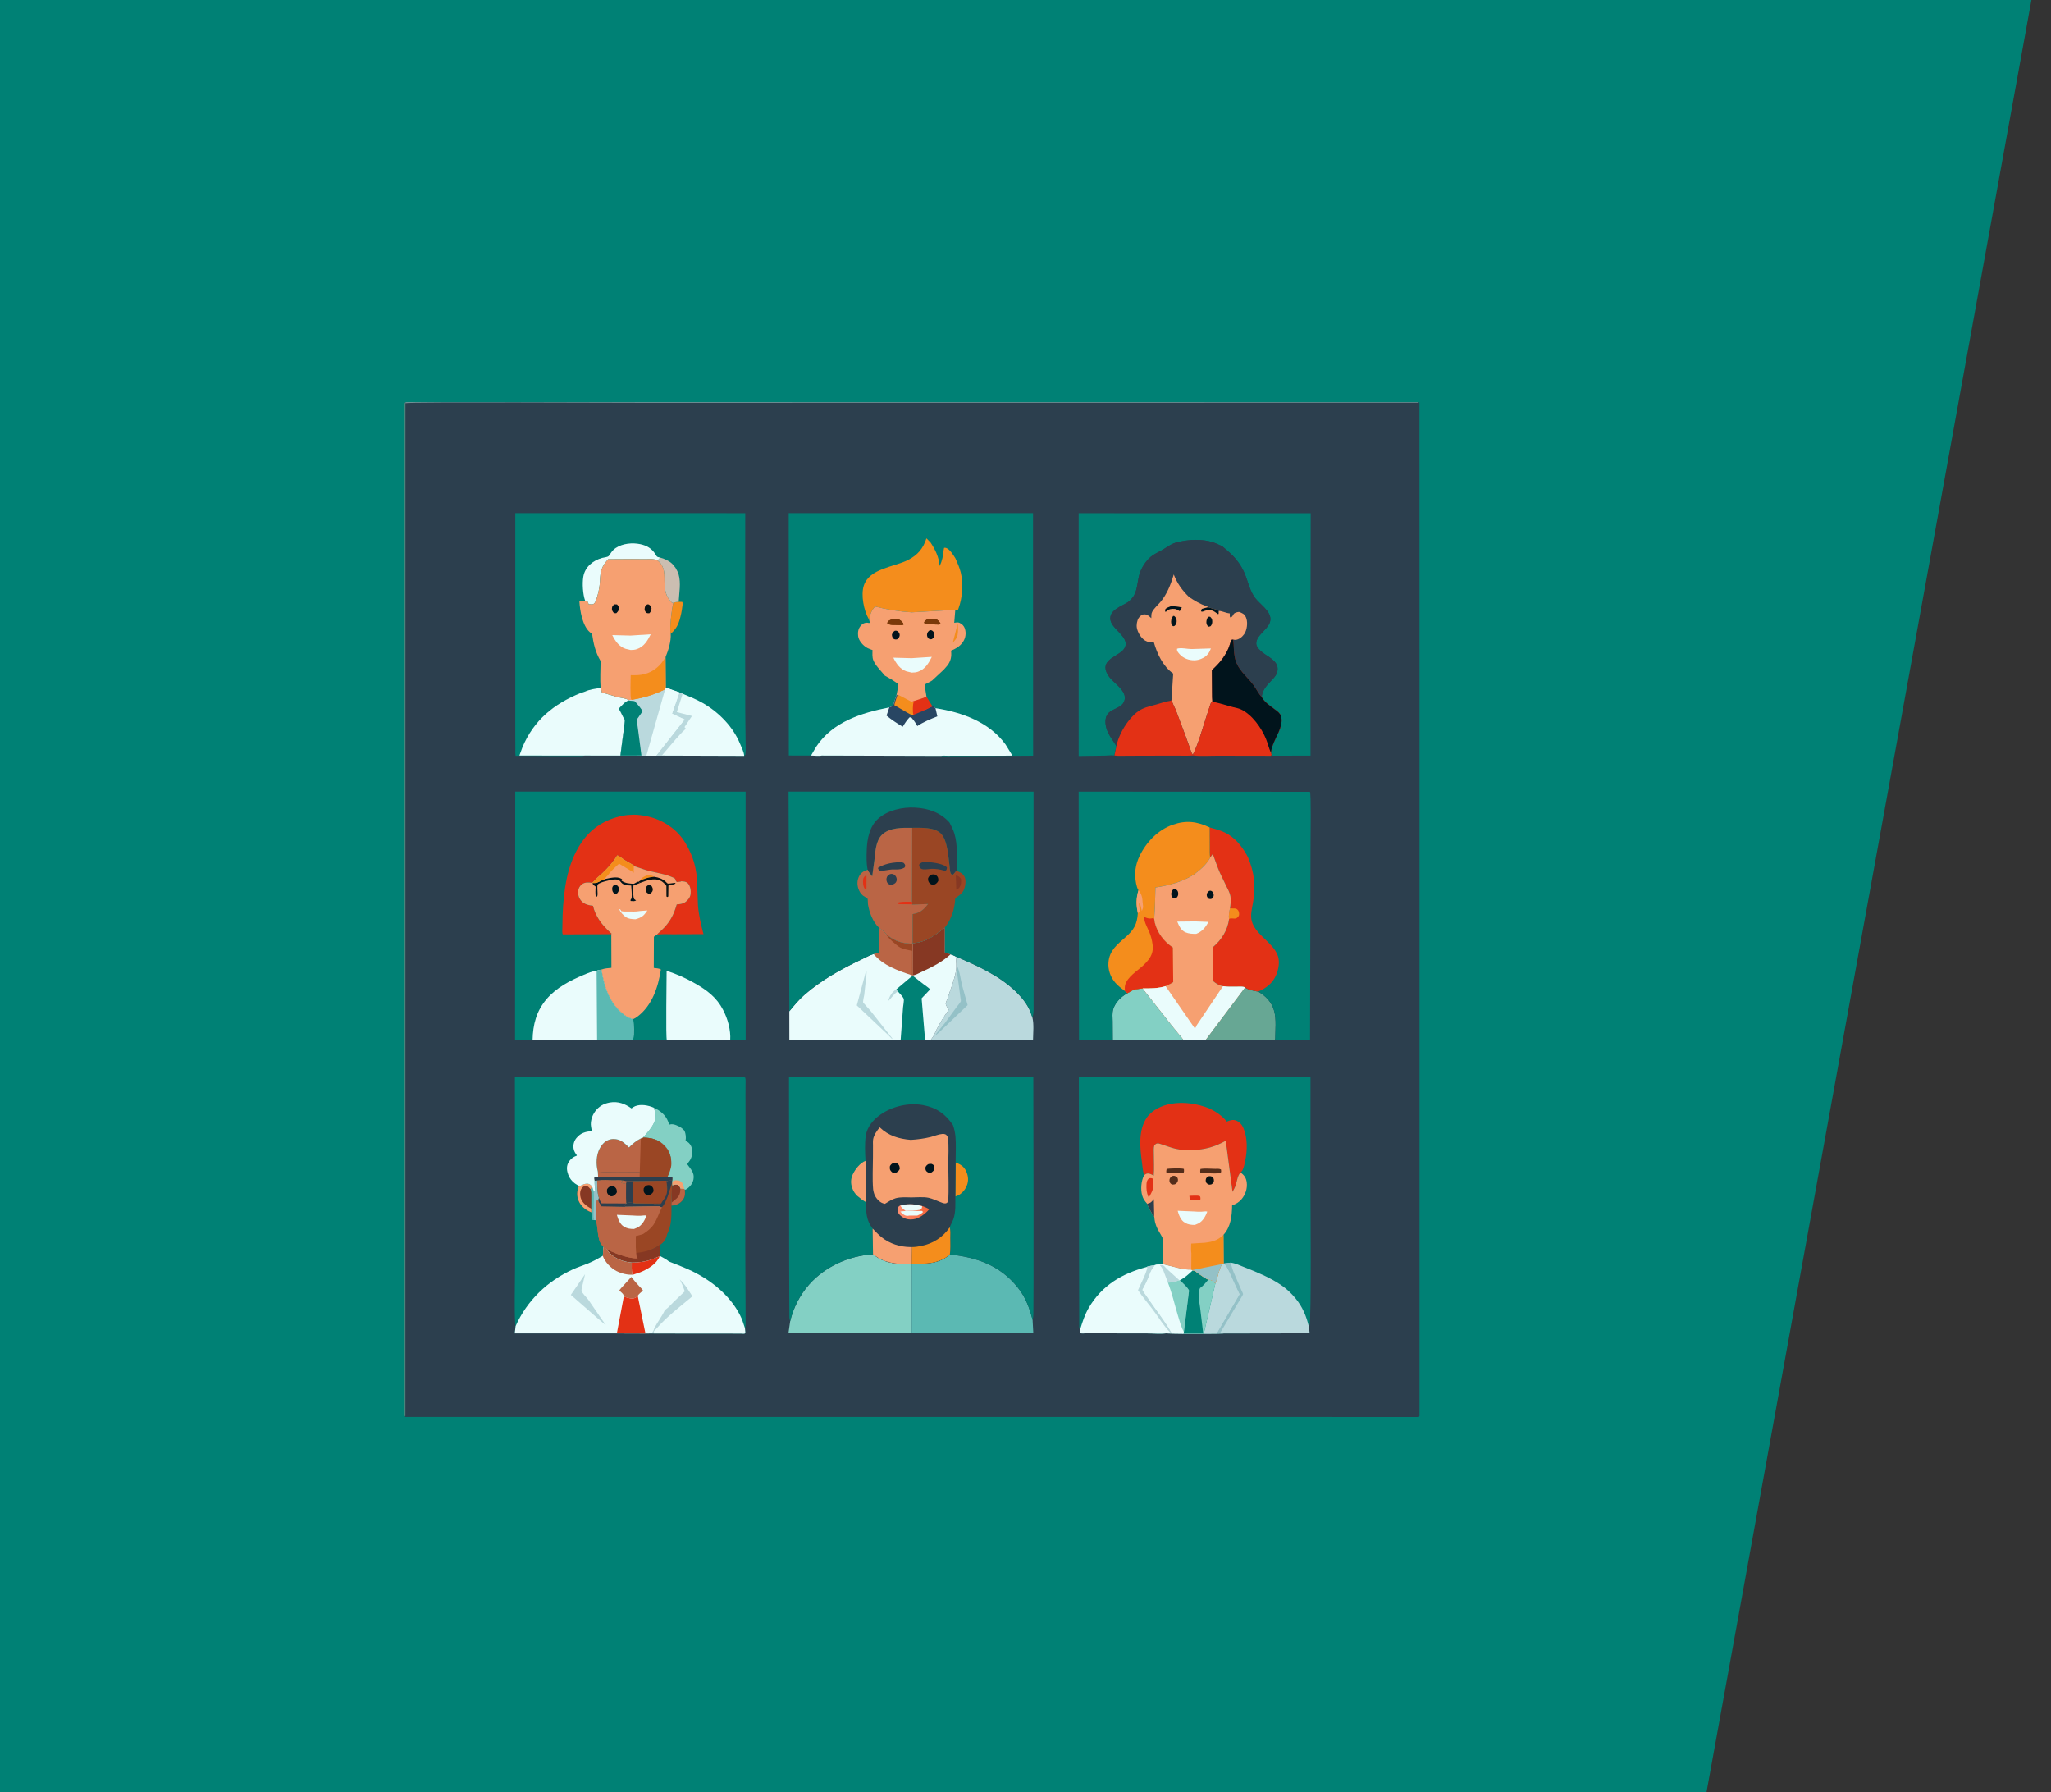 <svg width="760" height="664" viewBox="0 0 760 664" fill="none" xmlns="http://www.w3.org/2000/svg">
<rect x="0" y="0" width="760" height="664" fill="#333333" stroke="none"/>
<path d="M0 -40H760L623.28 714H0L0 -40Z" fill="#008175"/>
<g clip-path="url(#clip0_259_1404)">
<path d="M150 149.367L150.086 149.178C150.843 148.699 153.55 149 154.623 149H525.633L525.978 149.207L526 251.842V450.758V511.161V521.879C526 522.547 526.213 524.1 526 524.633C525.96 524.736 525.883 524.82 525.824 524.915L525.633 525L150.207 524.978L150 524.633V149.367Z" fill="#2C3F4E"/>
<path d="M150 149.367L150.086 149.178C150.843 148.699 153.55 149 154.623 149H525.633L525.651 149.207L421.592 149.215L238.53 149.241C230.129 149.239 151.138 148.902 150.219 149.375L150 149.367Z" fill="#799DA0"/>
<path d="M150 149.367L150.219 149.375L150.205 524.655L150 524.633V149.367Z" fill="#67A794"/>
<path d="M461.39 365.78C462.004 366.648 464.942 367.178 466.041 367.351L466.203 367.373C469.027 369.018 471.248 371.296 472.135 374.527C473.006 377.7 472.553 381.716 472.533 385.01L472.299 385.283L471.387 385.344L446.689 385.337L461.39 365.78Z" fill="#67A794"/>
<path d="M417.786 367.984C418.67 367.515 419.604 366.791 420.583 366.57L420.801 366.526L423.382 366.189L434.267 380.024L437.074 383.428C437.544 383.997 438.15 384.621 438.475 385.284H412.325L412.286 378.43C412.268 376.998 412.082 375.269 412.508 373.891C413.301 371.325 415.47 369.23 417.786 367.984Z" fill="#83D0C4"/>
<path d="M354.121 354.358C362.009 357.719 370.493 361.515 376.658 367.61C378.822 369.75 380.732 372.159 381.873 375.005L382.572 377.049C383.179 379.56 382.819 382.753 382.785 385.346L344.856 385.336C345.332 384.628 345.96 383.895 346.285 383.11C347.536 380.09 349.641 376.801 351.546 374.13C351.247 373.65 350.512 372.525 350.443 371.975C350.385 371.512 350.914 370.518 351.072 370.022C352.139 366.679 353.642 363.209 354.235 359.745C354.53 358.018 354.292 356.092 354.121 354.358Z" fill="#BAD9DD"/>
<path d="M354.608 357.838C355.651 359.875 355.965 362.816 356.503 365.058L358.558 372.402L347.969 382.49L346.252 383.96C347.459 382.217 348.853 380.677 350.153 379.011L354.512 373.06C354.9 372.519 355.818 371.552 356.036 370.944C356.1 370.767 355.934 369.971 355.91 369.753L355.316 365.243L354.703 360.775C354.58 359.824 354.396 358.977 354.571 358.014L354.608 357.838Z" fill="#94C1C7"/>
<path d="M323.495 464.726C324.484 465.413 325.47 466.141 326.565 466.654C330.143 468.329 333.952 468.39 337.824 468.262L337.808 493.98L292.156 493.98L292.794 489.534C293.964 484.53 296.433 479.74 299.841 475.889C305.755 469.208 314.66 465.237 323.495 464.726Z" fill="#83D0C4"/>
<path d="M351.969 464.778C361.99 465.843 370.569 468.844 377.076 476.955C380.079 480.699 381.442 484.489 382.63 489.069L382.896 493.987L337.808 493.98L337.824 468.262C342.932 468.263 347.914 468.358 351.969 464.778Z" fill="#5BB9B3"/>
<path d="M338.167 349.466L340.297 349.144C344.366 348.242 346.983 346.081 350.157 343.575L350.13 352.86C350.853 353.069 351.57 353.259 352.257 353.569C352.881 353.809 353.543 354.023 354.121 354.358C354.292 356.092 354.53 358.018 354.235 359.745C353.642 363.21 352.139 366.679 351.072 370.022C350.914 370.518 350.385 371.512 350.443 371.975C350.512 372.525 351.247 373.65 351.546 374.13C349.641 376.801 347.536 380.09 346.285 383.11C345.96 383.895 345.332 384.628 344.856 385.336L342.792 385.349C339.834 385.267 336.662 385.11 333.726 385.414L330.873 385.379L292.497 385.404L292.483 374.687C294.233 372.559 295.847 370.565 297.923 368.728C304.15 363.214 311.725 359.02 319.221 355.479C320.714 354.774 322.133 353.959 323.714 353.458C324.393 353.336 325.049 353.078 325.701 352.857L325.761 343.761C326.714 344.432 327.787 345.366 328.524 346.26C330.857 348.131 333.174 349.259 336.164 349.5C336.66 349.54 337.398 349.662 337.88 349.577L338.167 349.466Z" fill="#EAFCFC"/>
<path d="M332.723 367.331C331.169 368.225 330.434 369.711 329.126 370.878C329.668 369.005 330.405 367.605 332.136 366.55L332.723 367.331Z" fill="#BAD9DD"/>
<path d="M320.981 359.49C321.229 360.083 321.056 361.038 321.01 361.662L320.246 368.615C320.158 369.227 319.713 370.903 319.847 371.437C319.877 371.557 320.349 372.008 320.445 372.118L322.731 374.705L330.636 384.734L330.564 384.955L329.41 383.749L317.485 372.502L320.981 359.49Z" fill="#BAD9DD"/>
<path d="M338.167 349.466L340.297 349.144C344.365 348.242 346.983 346.081 350.157 343.575L350.13 352.86C350.853 353.069 351.57 353.259 352.257 353.569C349.181 356.386 345.395 358.301 341.634 360.033C340.571 360.522 339.366 361.222 338.214 361.415L338.167 349.466Z" fill="#863823"/>
<path d="M325.761 343.761C326.715 344.431 327.787 345.366 328.524 346.26C330.857 348.131 333.174 349.259 336.164 349.5C336.66 349.54 337.398 349.662 337.88 349.577L338.167 349.466L338.214 361.415L337.97 361.357C332.786 359.66 327.294 357.755 323.714 353.458C324.393 353.336 325.049 353.078 325.701 352.857L325.761 343.761Z" fill="#BA6545"/>
<path d="M328.524 346.26C330.857 348.131 333.174 349.259 336.164 349.5C336.66 349.54 337.398 349.662 337.88 349.577L338.167 349.466L338.214 361.415L337.97 361.357L337.992 352.269C336.367 351.938 334.35 351.668 332.977 350.697C332.099 350.076 328.697 347.286 328.524 346.26Z" fill="#9A4624"/>
<path d="M332.136 366.55L336.231 363.084C336.865 362.57 337.54 361.916 338.279 361.574L342.133 364.575C342.968 365.203 343.932 365.813 344.66 366.559L341.51 369.889L342.793 385.349C339.834 385.267 336.662 385.11 333.726 385.414L334.631 373.175C334.686 372.396 335.047 370.818 334.88 370.121C334.701 369.371 333.24 367.947 332.723 367.331L332.136 366.55Z" fill="#008175"/>
<path d="M412.958 279.911C411.906 279.733 410.423 279.943 409.329 279.956L399.708 280.092L399.704 190.15L485.674 190.165L485.598 231.465L485.612 279.955L471.524 279.994L471.161 279.505L470.924 278.843C471.422 275.04 473.85 272.198 474.686 268.613C475 267.263 475.04 265.772 474.28 264.551C473.806 263.792 472.877 263.204 472.163 262.675C470.461 261.415 468.79 260.299 467.645 258.467L467.533 258.284C467.831 255.009 470.067 253.409 472.062 251.108C472.966 250.065 473.558 248.802 473.392 247.399C473.071 244.694 469.97 243.386 468.056 241.926C467.053 241.162 465.597 239.868 465.499 238.527C465.364 236.679 467.134 235 468.293 233.748C469.486 232.459 470.867 231.036 470.744 229.139C470.552 226.148 466.778 223.792 465.073 221.525C463.359 219.244 462.641 216.318 461.681 213.672C461.049 211.929 460.241 210.31 459.187 208.782C457.304 206.053 455.282 204.391 452.795 202.303C451.732 201.918 450.752 201.357 449.678 201C445.41 199.582 440.747 199.858 436.421 200.855C434.097 201.344 432.487 202.732 430.487 203.876C429.094 204.673 427.687 205.249 426.43 206.284C425.481 207.065 424.632 208.106 423.952 209.127C423.147 210.337 422.462 211.762 422.105 213.175C421.43 215.854 421.402 219.37 419.56 221.541C419.07 222.119 418.469 222.762 417.832 223.173C415.478 224.689 410.834 226.077 411.485 229.759C412.125 233.375 419.272 236.357 416.508 240.424C414.805 242.929 408.937 244.06 409.701 248.014C409.961 249.362 410.778 250.574 411.69 251.569C413.68 253.74 418.326 256.777 416.343 260.312C415.822 261.24 414.855 261.796 413.947 262.272C413.019 262.76 411.85 263.224 411.049 263.899C409.449 265.249 409.441 267.469 409.863 269.36C410.433 271.92 412.344 274.206 413.689 276.428L412.958 279.911Z" fill="#008175"/>
<path d="M436.421 200.855C440.747 199.858 445.41 199.582 449.678 201C450.752 201.357 451.732 201.918 452.795 202.303C455.282 204.391 457.304 206.053 459.187 208.782C460.241 210.31 461.049 211.929 461.681 213.672C462.641 216.318 463.359 219.244 465.073 221.525C466.778 223.792 470.552 226.148 470.744 229.139C470.867 231.036 469.486 232.459 468.293 233.748C467.134 235 465.364 236.678 465.499 238.527C465.597 239.868 467.053 241.161 468.056 241.926C469.97 243.386 473.071 244.694 473.392 247.399C473.558 248.802 472.966 250.065 472.062 251.107C470.067 253.409 467.831 255.008 467.533 258.284L467.645 258.467C468.79 260.299 470.461 261.415 472.163 262.675C472.877 263.204 473.806 263.792 474.28 264.551C475.04 265.771 475 267.263 474.685 268.613C473.85 272.198 471.422 275.04 470.924 278.843L471.161 279.505L471.006 280.018L451.348 279.983C448.384 279.965 445.11 280.221 442.186 279.901C440.17 280.047 438.098 279.958 436.074 279.962L425.206 279.978L417.593 280.004C416.071 280.01 414.466 280.117 412.958 279.911L413.689 276.428C412.344 274.206 410.433 271.92 409.863 269.36C409.441 267.469 409.449 265.249 411.049 263.899C411.85 263.224 413.019 262.759 413.947 262.272C414.855 261.796 415.822 261.24 416.343 260.312C418.326 256.776 413.68 253.74 411.69 251.569C410.778 250.574 409.961 249.362 409.701 248.014C408.937 244.06 414.805 242.929 416.508 240.424C419.272 236.357 412.125 233.375 411.485 229.758C410.834 226.077 415.478 224.689 417.832 223.173C418.469 222.762 419.07 222.119 419.56 221.541C421.402 219.37 421.43 215.854 422.105 213.174C422.462 211.762 423.147 210.336 423.952 209.127C424.632 208.106 425.481 207.064 426.43 206.283C427.687 205.249 429.094 204.673 430.487 203.876C432.487 202.732 434.097 201.344 436.421 200.855Z" fill="#2C3F4E"/>
<path d="M426.617 229.051C426.626 228.212 426.558 227.382 426.978 226.624C427.691 225.335 428.98 224.229 429.94 223.105C432.358 220.276 433.828 216.593 434.861 213.057L434.926 212.829C436.222 216.184 438.057 218.723 440.628 221.219C442.755 222.621 444.736 223.793 447.137 224.654C447.471 224.775 447.349 224.724 447.679 224.958L447.963 225.061C449.089 225.459 450.257 225.63 451.369 226.141L451.581 227.057L451.674 226.339C452.991 226.403 454.289 227.161 455.677 227.252C455.842 227.968 455.431 228.401 456.051 228.862C456.452 228.593 456.633 228.35 456.903 227.962C456.938 227.742 456.904 227.852 457.109 227.561C457.583 226.887 458.359 226.836 459.109 226.708C460.294 227.133 461.101 227.452 461.65 228.647C462.384 230.242 462.168 232.591 461.471 234.169C460.973 235.296 459.805 236.498 458.617 236.888C458.082 237.064 457.613 237.156 457.069 236.966L456.939 236.989L456.417 237.038C455.869 237.923 455.671 239.165 455.244 240.141C453.787 243.472 451.726 245.893 449.058 248.323L449.162 258.322L449.254 259.71C448.732 260.082 448.58 260.759 448.374 261.341L446.842 266.066C445.39 270.5 444.087 275.492 441.994 279.651C441.465 278.984 441.249 278.094 440.96 277.3L439.452 273.092L435.847 263.471C435.317 262.105 434.414 260.609 434.11 259.196L434.729 249.558C430.93 246.891 428.736 242.165 427.525 237.841C426.396 238.022 425.337 237.938 424.333 237.338C422.83 236.44 421.588 234.338 421.266 232.638C421.06 231.553 421.309 229.87 421.953 228.943C422.408 228.287 423.086 227.689 423.922 227.624C425.041 227.537 425.879 228.34 426.617 229.051Z" fill="#F6A071"/>
<path d="M434.695 228.221L435.06 228.208L435.48 228.589C435.916 229.071 436.058 229.793 435.995 230.425C435.931 231.068 435.711 231.466 435.225 231.893L434.751 232.029C434.36 231.814 434.127 231.627 434.034 231.158C433.813 230.042 434.022 229.102 434.695 228.221Z" fill="#01141C"/>
<path d="M445.423 225.567L447.679 224.958L447.964 225.061C449.089 225.459 450.257 225.63 451.369 226.141L451.582 227.057L451.558 227.439L451.369 227.552C449.63 226.271 448.571 225.53 446.363 226.338C445.885 226.513 445.636 226.713 445.125 226.57L445.033 226.018L445.423 225.567Z" fill="#01141C"/>
<path d="M433.722 224.663C435.198 224.542 436.487 224.746 437.929 225.051C437.695 225.534 437.487 226.01 437.141 226.425L435.733 225.665L435.211 225.607C433.905 225.513 433.166 225.668 432.165 226.527C431.948 226.714 432.079 226.674 431.816 226.672C431.647 226.27 431.762 226.012 431.87 225.606C432.452 225.13 433.02 224.919 433.722 224.663Z" fill="#01141C"/>
<path d="M447.608 228.588C447.959 228.456 448.07 228.478 448.432 228.52C448.975 229.089 449.173 229.312 449.203 230.148C449.229 230.879 449.077 231.423 448.615 231.978C448.368 232.107 448.152 232.136 447.881 232.188C447.461 231.937 447.271 231.672 447.129 231.192C446.843 230.228 447.142 229.418 447.608 228.588Z" fill="#01141C"/>
<path d="M436.167 240.338C437.695 239.868 439.914 240.475 441.55 240.474L448.695 240.246L448.343 241.072C447.985 241.91 447.538 242.422 446.92 243.07C445.341 244.176 443.81 244.774 441.841 244.616C439.759 244.449 437.953 243.534 436.682 241.869C436.242 241.293 436.057 241.042 436.167 240.338Z" fill="#EAFCFC"/>
<path d="M449.058 248.323C451.726 245.893 453.787 243.471 455.244 240.141C455.672 239.165 455.869 237.923 456.417 237.038L456.939 236.989L456.988 237.316C457.253 239.274 457.113 241.201 457.497 243.184L457.55 243.477C458.41 248.028 461.8 250.278 464.396 253.709C465.485 255.147 466.327 256.989 467.534 258.284L467.645 258.467C468.79 260.299 470.462 261.415 472.163 262.675C472.878 263.204 473.806 263.792 474.28 264.551C475.04 265.771 475 267.263 474.686 268.613C473.85 272.198 471.422 275.04 470.925 278.843L471.161 279.505L471.006 280.018L451.348 279.983C448.384 279.965 445.11 280.221 442.187 279.901C440.17 280.047 438.098 279.959 436.074 279.962L425.206 279.978L417.594 280.004C416.071 280.01 414.466 280.118 412.958 279.911L413.69 276.428C414.282 273.316 416.14 269.759 418.044 267.271C419.43 265.46 421.181 263.642 423.264 262.65C424.905 261.868 426.775 261.497 428.52 260.999C430.225 260.512 431.973 259.88 433.734 259.647L433.928 259.623L434.11 259.196C434.414 260.608 435.317 262.105 435.847 263.471L439.452 273.092L440.96 277.3C441.249 278.094 441.465 278.984 441.995 279.651C444.087 275.492 445.39 270.5 446.843 266.066L448.374 261.341C448.58 260.759 448.732 260.082 449.254 259.71L449.162 258.322L449.058 248.323Z" fill="#E33115"/>
<path d="M449.058 248.323C451.726 245.893 453.787 243.471 455.244 240.141C455.672 239.165 455.869 237.923 456.417 237.038L456.939 236.989L456.988 237.316C457.253 239.274 457.113 241.201 457.497 243.184L457.55 243.477C458.41 248.028 461.8 250.278 464.396 253.709C465.485 255.147 466.327 256.989 467.534 258.284L467.645 258.467C468.79 260.299 470.461 261.415 472.163 262.675C472.878 263.204 473.806 263.792 474.28 264.551C475.04 265.771 475 267.263 474.686 268.613C473.85 272.198 471.422 275.04 470.924 278.843C470.168 277.198 469.78 275.405 469.09 273.728C467.415 269.662 463.978 264.814 459.931 262.877C458.984 262.424 457.893 262.23 456.877 261.987L451.77 260.554C451.049 260.346 450.126 260.25 449.488 259.862L449.254 259.71L449.162 258.322L449.058 248.323Z" fill="#01141C"/>
<path d="M292.484 374.687L292.206 293.275L382.979 293.306L382.992 334.364L383.012 363.472L382.996 371.559C382.99 373.2 383.128 375.022 382.692 376.609L382.62 376.885L382.572 377.05L381.873 375.005C380.732 372.159 378.822 369.75 376.658 367.61C370.493 361.515 362.009 357.719 354.121 354.358C353.544 354.023 352.881 353.809 352.257 353.569C351.57 353.259 350.853 353.069 350.13 352.86L350.157 343.575C346.983 346.081 344.366 348.242 340.297 349.144L338.167 349.466L337.88 349.577C337.398 349.662 336.66 349.54 336.164 349.5C333.174 349.259 330.857 348.131 328.524 346.26C327.787 345.366 326.715 344.432 325.761 343.761L325.702 352.857C325.049 353.078 324.393 353.336 323.714 353.458C322.133 353.959 320.714 354.774 319.221 355.479C311.726 359.02 304.15 363.214 297.923 368.728C295.847 370.565 294.234 372.559 292.484 374.687Z" fill="#008175"/>
<path d="M321.505 322.243C321.011 319.888 321.083 317.312 321.166 314.916C321.308 310.86 322.2 306.188 325.381 303.347C328.929 300.178 334.347 298.982 338.997 299.219C343.983 299.472 348.446 301.001 351.825 304.73C352.474 306.067 353.206 307.372 353.639 308.801C354.953 313.138 354.552 318.166 354.511 322.663C353.76 322.988 353.595 323.965 352.871 324.137C352.632 324.006 352.403 323.825 352.282 323.572C351.94 322.863 351.947 321.58 351.841 320.759C351.418 317.48 351.094 311.213 348.59 308.789C346.096 306.373 341.238 306.73 338.021 306.706C334.361 306.672 329.561 306.56 326.759 309.343C324.482 311.604 324.346 315.75 324.002 318.756L323.199 324.695C322.595 323.938 321.906 323.129 321.505 322.243Z" fill="#2C3F4E"/>
<path d="M338.021 306.706C341.238 306.73 346.096 306.373 348.59 308.789C351.094 311.214 351.418 317.48 351.841 320.759C351.947 321.58 351.94 322.863 352.282 323.572C352.403 323.825 352.632 324.006 352.871 324.137C353.595 323.965 353.76 322.988 354.511 322.664C355.769 323.132 356.946 323.71 357.488 325.025C358.06 326.411 357.682 328.644 357.031 329.929C356.402 331.173 355.114 332.033 353.969 332.755C353.806 336.623 352.607 340.495 350.157 343.575C346.983 346.081 344.366 348.242 340.297 349.144L338.167 349.466L338.18 338.669C340.925 338.277 342.264 337.053 343.891 334.944L338.005 335.131L337.952 334.089L338.021 306.706Z" fill="#9A4624"/>
<path d="M354.171 324.424C354.322 324.405 354.431 324.38 354.588 324.422C355.302 324.614 355.765 325.1 356.127 325.709C356.174 326.996 356.198 327.674 355.517 328.827C355.203 329.143 354.869 329.412 354.524 329.694L354.351 329.564L354.171 324.424Z" fill="#863823"/>
<path d="M345.049 324.057L345.754 323.955C346.294 323.912 346.725 324.112 347.111 324.475C347.691 325.021 347.678 325.523 347.718 326.26C347.427 326.93 347.14 327.215 346.537 327.622C346.274 327.697 345.985 327.787 345.711 327.794C345.3 327.804 344.8 327.551 344.516 327.275C343.97 326.746 343.868 326.162 343.894 325.434C344.175 324.738 344.413 324.452 345.049 324.057Z" fill="#01141C"/>
<path d="M341.758 319.467C342.678 319.276 343.678 319.367 344.609 319.451C346.251 319.598 349.848 320.153 350.885 321.395C350.831 322.038 350.833 322.118 350.438 322.621L349.842 322.564C348.32 322.111 346.657 321.85 345.068 321.922C344.134 321.964 343.14 322.165 342.211 322.108C341.826 322.085 341.445 321.98 341.148 321.729C340.701 321.353 340.616 320.937 340.583 320.385C340.884 319.845 341.224 319.714 341.758 319.467Z" fill="#2C3F4E"/>
<path d="M321.505 322.243C321.906 323.129 322.595 323.938 323.199 324.695L324.002 318.756C324.346 315.75 324.482 311.604 326.759 309.343C329.561 306.56 334.361 306.673 338.021 306.706L337.952 334.089L338.005 335.131L343.891 334.944C342.264 337.053 340.925 338.277 338.18 338.669L338.167 349.466L337.88 349.577C337.398 349.662 336.66 349.54 336.164 349.5C333.174 349.259 330.857 348.131 328.524 346.26C327.787 345.366 326.714 344.432 325.761 343.761C323.477 341.708 322.099 338.02 321.631 335.05C321.548 334.523 321.634 333.343 321.45 332.922C321.393 332.792 320.013 332.006 319.789 331.828C318.99 331.193 318.393 330.221 318.073 329.258C317.56 327.713 317.604 326.055 318.375 324.596C319.067 323.286 320.136 322.677 321.505 322.243Z" fill="#BA6545"/>
<path d="M332.929 334.985C332.846 334.546 332.858 334.649 333.046 334.301C334.652 334.024 336.326 334.098 337.952 334.089L338.005 335.131L332.929 334.985Z" fill="#E33115"/>
<path d="M320.73 324.424L321.072 324.524L321.066 327.882C321.068 328.409 321.154 329.083 320.936 329.564L320.563 329.381L320.435 329.242C319.764 328.385 319.724 326.753 319.852 325.709C319.922 325.137 320.32 324.783 320.73 324.424Z" fill="#E33115"/>
<path d="M332.929 334.985L338.005 335.131C337.998 336.252 338.087 337.471 337.939 338.577C336.542 338.214 335.262 337.596 334.148 336.673C333.609 336.226 333.01 335.718 332.929 334.985Z" fill="#BA6545"/>
<path d="M329.762 323.873C330.084 323.801 330.378 323.733 330.711 323.803C331.249 323.915 331.723 324.306 331.99 324.777C332.282 325.291 332.392 325.879 332.201 326.449C331.973 327.125 331.545 327.372 330.932 327.663C330.593 327.783 330.706 327.774 330.386 327.781C329.696 327.796 329.403 327.743 328.912 327.207C328.53 326.789 328.404 325.962 328.501 325.428C328.653 324.593 329.089 324.289 329.762 323.873Z" fill="#2C3F4E"/>
<path d="M332.75 319.451C333.432 319.358 334.274 319.403 334.88 319.722C335.091 319.976 335.323 320.203 335.39 320.537C335.486 321.01 335.402 321.078 335.154 321.456C333.293 322.538 331.684 321.921 329.674 322.229L327.75 322.52L326.066 322.857C325.657 322.596 325.527 322.1 325.344 321.67L325.516 321.387C327.931 320.109 330.034 319.655 332.75 319.451Z" fill="#2C3F4E"/>
<path d="M292.794 489.534L292.72 489.261C292.438 488.492 292.512 487.648 292.502 486.828L292.468 482.406L292.418 466.347L292.36 399.067L382.896 399.079L382.981 447.243L382.975 475.098L382.933 484.776C382.899 486.199 383.022 487.693 382.63 489.069C381.442 484.489 380.079 480.699 377.076 476.955C370.569 468.844 361.99 465.843 351.969 464.778C347.914 468.358 342.932 468.263 337.824 468.262C333.952 468.39 330.143 468.329 326.565 466.654C325.47 466.141 324.484 465.413 323.495 464.726C314.66 465.237 305.755 469.208 299.841 475.889C296.432 479.74 293.964 484.53 292.794 489.534Z" fill="#008175"/>
<path d="M354.101 430.695C355.84 431.369 357.196 432.143 358.008 433.937C358.839 435.776 358.988 437.513 358.206 439.403C357.572 440.937 356.211 442.473 354.631 443.069L354.005 443.273L354.101 430.695Z" fill="#F48D1C"/>
<path d="M317.601 443.016C316.812 442.222 316.222 441.356 315.841 440.297L315.737 439.996C315.174 438.398 315.265 436.687 315.974 435.153C316.862 433.231 318.698 430.858 320.711 430.096L320.835 435.673L320.927 445.44C319.704 444.733 318.664 443.944 317.601 443.016Z" fill="#F6A071"/>
<path d="M320.711 430.096C320.547 427.096 320.367 423.728 320.816 420.753C321.311 417.466 323.641 414.792 326.285 412.942C330.74 409.825 336.789 408.447 342.136 409.457C347.053 410.385 350.312 412.734 353.107 416.817C354.175 419.85 354.182 422.263 354.176 425.431L354.102 430.695L354.005 443.273C353.981 446.076 354.215 449.069 353.25 451.749C352.882 452.77 352.304 453.702 351.916 454.717C352.277 455.918 352.131 457.504 352.132 458.76C352.133 460.69 352.265 462.876 351.969 464.778C347.914 468.358 342.932 468.263 337.824 468.262C333.952 468.39 330.143 468.329 326.565 466.654C325.471 466.141 324.484 465.413 323.495 464.726L323.358 455.2C320.931 452.029 320.923 449.21 320.927 445.44L320.835 435.673L320.711 430.096Z" fill="#2C3F4E"/>
<path d="M334.082 446.458L334.271 446.422L334.585 446.369C335.847 446.145 337.087 446.197 338.364 446.216C340.598 446.405 342.396 446.86 344.332 448.024C342.879 449.708 340.628 451.496 338.367 451.748C336.676 451.936 335.292 451.666 333.912 450.575C333.164 449.984 332.652 449.342 332.574 448.369C332.537 447.907 332.609 447.502 332.916 447.136C333.25 446.735 333.597 446.611 334.082 446.458Z" fill="url(#paint0_linear_259_1404)"/>
<path d="M333.594 448.886C335.287 448.521 339.806 448.643 341.652 448.651L342.039 449.031L341.197 449.793L339.911 450.358L337.061 450.358C335.217 450.805 334.557 449.698 333.594 448.886Z" fill="#EAFCFC"/>
<path d="M333.594 446.685L333.949 446.649L334.695 446.441L336.164 446.238C338.544 446.012 340.57 446.649 341.672 446.883C341.606 447.5 341.707 447.709 340.992 448.223C339.217 448.577 337.451 448.579 335.581 448.625C334.763 448.022 334.186 447.601 333.759 446.883L333.594 446.685Z" fill="#EAFCFC"/>
<path d="M323.495 464.726L323.358 455.199C324.43 456.289 325.499 457.456 326.697 458.406C329.762 460.84 333.537 462.008 337.431 462.033L337.964 462.032L337.824 468.262C333.952 468.39 330.143 468.329 326.565 466.653C325.47 466.141 324.484 465.413 323.495 464.726Z" fill="#F6A071"/>
<path d="M351.916 454.717C352.277 455.918 352.131 457.504 352.132 458.76C352.133 460.69 352.265 462.876 351.969 464.778C347.914 468.358 342.932 468.263 337.824 468.262L337.964 462.032C339.074 462.037 340.232 461.851 341.32 461.638C345.683 460.786 349.415 458.412 351.916 454.717Z" fill="#F48D1C"/>
<path d="M337.693 443.64C335.851 443.614 333.668 443.439 331.89 443.951C330.438 444.37 329.181 445.24 327.902 446.016C327.505 445.925 327.098 445.826 326.732 445.642C325.439 444.991 324.25 443.477 323.866 442.109L323.798 441.853C323.682 441.447 323.578 441.061 323.542 440.639C323.213 436.736 323.473 432.585 323.477 428.66L323.487 424.394C323.49 423.624 323.409 422.744 323.563 421.996C323.886 420.415 324.97 418.909 325.975 417.685C329.272 420.821 333.025 421.939 337.477 422.324C339.981 422.175 342.357 421.868 344.801 421.27C346.215 420.924 347.707 420.243 349.156 420.127C349.712 420.083 350.086 420.157 350.576 420.409C350.917 420.801 351.172 421.092 351.246 421.63C351.669 424.748 351.378 428.266 351.387 431.419C351.4 435.944 351.654 440.618 351.34 445.127C351.031 445.565 350.795 445.848 350.209 445.868C349.634 445.888 348.877 445.541 348.35 445.339C346.949 444.801 345.602 444.125 344.129 443.792C342.242 443.365 339.654 443.638 337.693 443.64Z" fill="#F6A071"/>
<path d="M344.086 431.275C344.429 431.206 344.81 431.227 345.16 431.216C345.453 431.346 345.731 431.441 345.935 431.699C346.232 432.077 346.327 432.541 346.236 433.02C346.103 433.723 345.691 433.99 345.169 434.397C344.988 434.465 344.902 434.508 344.696 434.531C344.147 434.591 343.585 434.294 343.232 433.882C342.854 433.439 342.922 432.915 342.956 432.377C343.303 431.784 343.478 431.595 344.086 431.275Z" fill="#01141C"/>
<path d="M330.956 430.908L331.461 430.831C331.948 430.793 332.371 430.927 332.731 431.259C333.333 431.811 333.383 432.345 333.4 433.111C333.043 433.851 332.682 434.092 331.989 434.512C331.811 434.549 331.491 434.641 331.299 434.622C330.715 434.565 330.32 434.152 329.988 433.693C329.635 433.204 329.708 432.572 329.772 432.01C330.141 431.424 330.343 431.231 330.956 430.908Z" fill="#01141C"/>
<path d="M412.325 385.284L399.821 385.312L399.697 293.293L485.397 293.361C485.864 294.006 485.621 309.908 485.618 312.124L485.433 385.428L476.597 385.443C474.899 385.442 473.066 385.553 471.387 385.344L472.299 385.283L472.533 385.01C472.553 381.716 473.006 377.7 472.135 374.527C471.248 371.296 469.027 369.018 466.203 367.373L466.041 367.351C464.942 367.178 462.004 366.648 461.39 365.78L446.689 385.337L445.464 385.324L438.475 385.284C438.15 384.621 437.544 383.997 437.074 383.428L434.267 380.024L423.382 366.189L420.801 366.526L420.583 366.57C419.604 366.791 418.67 367.515 417.785 367.984C415.47 369.23 413.301 371.325 412.508 373.891C412.082 375.269 412.268 376.998 412.286 378.43L412.325 385.284Z" fill="#008175"/>
<path d="M448.234 306.57C450.139 307.108 452.05 307.585 453.844 308.445C457.449 310.176 460.058 313.341 461.98 316.772L462.428 317.61C464.829 323.231 465.326 328.32 464.314 334.319C463.925 336.625 463.215 339.047 463.874 341.371C464.502 343.583 466.057 345.305 467.637 346.897C469.778 349.054 472.54 351.264 473.537 354.225C474.271 356.404 473.749 359.125 472.901 361.183C471.674 364.159 469.206 366.126 466.305 367.334L466.203 367.373L466.041 367.351C464.942 367.178 462.004 366.648 461.39 365.78C460.354 365.446 459.347 365.549 458.272 365.566C456.548 365.593 454.889 365.64 453.179 365.384C451.878 365.148 450.579 364.41 449.59 363.55L449.569 350.813C452.66 348.171 454.835 344.689 455.416 340.622C455.234 339.196 455.479 337.89 455.788 336.5C455.984 335.117 456.203 333.354 455.93 331.988C455.657 330.618 455.003 329.49 454.385 328.259L452.071 323.452C451.064 321.188 450.301 318.828 449.445 316.505L449.315 316.495L448.426 317.724C448.193 316.355 448.281 314.899 448.27 313.511L448.234 306.57Z" fill="#E33115"/>
<path d="M455.788 336.5L456.046 336.546C457.129 336.701 458.007 336.256 458.797 337.296C459.084 337.674 459.253 338.605 459.128 339.057C458.993 339.547 458.508 340.071 458.025 340.237C457.214 340.517 456.342 340.044 455.528 340.394L455.416 340.622C455.235 339.196 455.479 337.89 455.788 336.5Z" fill="#F48D1C"/>
<path d="M421.873 329.808C421.454 329.445 421.087 327.864 420.984 327.346C420.267 323.743 420.666 320.498 422.253 317.185C424.738 311.997 429.098 307.465 434.605 305.548C439.568 303.821 443.56 304.341 448.234 306.57L448.27 313.511C448.281 314.899 448.193 316.354 448.426 317.724C447.314 319.907 445.143 321.939 443.199 323.388L442.411 324.003C438.171 326.738 433.096 328.055 428.139 328.81L427.956 335.852L427.688 340.447C428.095 344.171 430.361 347.71 433.255 350.038L434.627 351.064L434.731 363.885C433.784 364.581 432.902 364.833 431.905 365.367C429.05 366.242 426.333 366.218 423.382 366.189L420.801 366.526L420.583 366.57C419.604 366.791 418.67 367.515 417.785 367.984L416.726 367.097C415.518 366.202 414.34 365.278 413.332 364.155C411.496 362.108 410.52 359.307 410.741 356.56C411.1 352.095 414.046 349.882 417.137 347.162C420.18 344.486 421.354 342.43 421.621 338.31C420.964 335.173 420.952 332.874 421.873 329.808Z" fill="#F48D1C"/>
<path d="M421.873 329.808L422.399 330.559C423.542 332.264 423.285 334.121 423.593 336.078C423.475 336.603 423.337 337.019 423.11 337.508C422.81 336.538 422.752 335.475 422.27 334.571L422.03 334.911L422.365 337.831L421.621 338.311C420.965 335.173 420.952 332.874 421.873 329.808Z" fill="#F6A071"/>
<path d="M423.978 339.715C425.183 340.289 426.07 340.501 427.41 340.129L427.688 340.447C428.095 344.171 430.362 347.71 433.255 350.038L434.627 351.064L434.731 363.885C433.785 364.581 432.902 364.833 431.906 365.367C429.05 366.242 426.333 366.218 423.382 366.189L420.801 366.526L420.583 366.57C419.604 366.791 418.67 367.515 417.785 367.984L416.726 367.097C416.887 366.735 416.782 366.475 416.783 366.1C416.786 365.427 416.938 364.639 417.244 364.038C418.858 360.866 422.609 359.095 424.86 356.433L425.089 356.16L425.514 355.656C426.778 354.065 427.37 352.226 427.118 350.2L427.071 349.852C426.881 348.36 426.519 346.953 425.965 345.554C425.312 343.904 423.993 341.762 423.973 339.984L423.978 339.715Z" fill="#E33115"/>
<path d="M448.427 317.724L449.316 316.495L449.445 316.505C450.301 318.828 451.064 321.188 452.072 323.452L454.385 328.259C455.003 329.49 455.657 330.618 455.93 331.987C456.203 333.354 455.984 335.117 455.788 336.499C455.479 337.89 455.235 339.196 455.416 340.622C454.835 344.689 452.66 348.171 449.569 350.813L449.59 363.55C450.579 364.41 451.878 365.148 453.179 365.384C454.889 365.64 456.548 365.593 458.272 365.566C459.347 365.549 460.354 365.446 461.39 365.78L446.689 385.337L445.464 385.324L438.475 385.284C438.15 384.621 437.544 383.997 437.074 383.428L434.267 380.024L423.382 366.189C426.333 366.218 429.05 366.242 431.906 365.367C432.902 364.833 433.785 364.581 434.731 363.885L434.627 351.064L433.255 350.038C430.362 347.71 428.095 344.171 427.688 340.447L427.957 335.852L428.139 328.809C433.096 328.055 438.171 326.738 442.412 324.003L443.199 323.388C445.144 321.939 447.314 319.907 448.427 317.724Z" fill="#F6A071"/>
<path d="M447.983 330.115C448.097 330.07 448.23 330.01 448.354 330.004C448.813 329.981 449.154 330.209 449.415 330.574C449.669 330.93 449.78 331.452 449.717 331.885C449.643 332.393 449.379 332.702 448.982 333.004C448.471 333.136 448.389 333.134 447.881 332.986C447.463 332.538 447.155 332.256 447.155 331.584C447.155 330.862 447.523 330.583 447.983 330.115Z" fill="#01141C"/>
<path d="M434.679 329.564L435.034 329.453C435.515 329.379 435.859 329.518 436.187 329.869C436.483 330.186 436.578 330.663 436.59 331.082C436.612 331.802 436.376 332.165 435.912 332.686L435.658 332.767C435.103 332.875 434.954 332.781 434.478 332.528C434.278 332.235 434.09 331.986 434.035 331.627C433.905 330.77 434.144 330.216 434.679 329.564Z" fill="#01141C"/>
<path d="M442.922 341.382L447.828 341.562C446.678 343.587 445.511 345.094 443.278 345.99C441.907 346.014 440.533 345.966 439.252 345.411C437.634 344.709 436.866 342.988 436.236 341.453L442.922 341.382Z" fill="#EAFCFC"/>
<path d="M453.179 365.384C454.889 365.64 456.548 365.593 458.272 365.566C459.347 365.549 460.354 365.446 461.39 365.78L446.689 385.337L445.464 385.324L438.475 385.284C438.15 384.621 437.544 383.997 437.074 383.428L434.267 380.024L423.382 366.189C426.333 366.218 429.05 366.242 431.906 365.367L442.789 381.095C443.066 380.698 443.251 380.256 443.459 379.819L453.179 365.384Z" fill="#EAFCFC"/>
<path d="M216.523 279.949C215.886 280.193 214.937 280.098 214.25 280.099L209.649 280.104L191.05 280.02C190.897 279.107 190.969 278.12 190.963 277.191L190.939 271.918L190.944 254.064L190.947 190.118L276.149 190.133L276.119 235.311L276.159 263.849L276.278 274.204C276.288 275.967 276.431 277.883 276.189 279.627L275.745 280.045L245.203 279.95L243.104 279.98L239.521 279.934L237.689 279.93L229.888 279.943L228.442 279.948L225.795 279.942L216.62 279.93L216.523 279.949Z" fill="#008175"/>
<path d="M251.485 222.958L252.813 223.008C253.099 223.542 252.928 224.027 252.856 224.622C252.648 226.353 252.32 228.039 251.813 229.709C251.144 231.91 250.256 233.278 248.535 234.821C247.962 233.547 248.972 225.077 249.514 223.372C250.084 223.055 250.841 223.038 251.485 222.958Z" fill="#F48D1C"/>
<path d="M244.573 206.572C246.064 206.947 247.821 207.731 248.965 208.778C249.481 209.25 249.855 209.856 250.322 210.373C250.744 211.151 251.214 211.944 251.459 212.799C252.396 216.08 251.648 219.62 251.485 222.958C250.841 223.038 250.084 223.055 249.514 223.372L249.01 223.307C246.565 221.055 246.243 218.216 246.217 215.092C246.205 213.639 246.273 212.037 245.773 210.653L245.681 210.412C245.211 209.143 244.689 208.443 243.609 207.613C244.074 207.284 244.279 207.061 244.573 206.572Z" fill="#CBBEB1"/>
<path d="M216.829 222.573C215.961 220.175 215.732 216.15 216.143 213.687C216.751 210.055 219.707 207.665 223.105 206.713C223.705 206.545 224.996 206.437 225.463 206.077C225.796 205.819 226.111 205.208 226.359 204.861C226.886 204.126 227.409 203.527 228.176 203.022C230.739 201.331 234.298 200.992 237.254 201.612C239.633 202.111 241.508 203.188 242.823 205.282L243.268 205.989C243.561 206.458 244.051 206.437 244.573 206.572C244.279 207.061 244.074 207.284 243.609 207.613C242.283 206.958 240.614 207.169 239.178 207.173L234.033 207.134L225.354 207.193C224.284 208.423 223.43 209.482 222.893 211.055C222.265 212.896 222.405 214.782 222.208 216.681C222.037 218.336 221.612 220.093 221.108 221.679C220.867 222.434 220.439 223.834 219.49 223.922L218.074 223.859C218.044 223.691 218.008 223.333 217.917 223.172C217.643 222.686 217.317 222.697 216.829 222.573Z" fill="#EAFCFC"/>
<path d="M216.853 256.204C218.576 255.388 220.742 255.174 222.602 254.836C222.732 255.376 222.978 256.041 223.01 256.588C224.923 257.034 226.751 257.726 228.646 258.23C229.822 258.543 231.961 258.689 232.918 259.366L232.954 259.516C231.617 259.967 230.246 261.554 229.288 262.598C229.927 263.568 230.371 264.529 230.873 265.568C231.05 265.935 231.397 266.38 231.498 266.751C231.57 267.013 231.441 267.678 231.421 267.966C231.326 269.351 231.119 270.71 230.916 272.083L229.889 279.943L228.442 279.948L225.796 279.942L216.62 279.93L216.523 279.949L192.464 279.925L193.62 276.792C197.795 266.862 205.196 260.815 215.029 256.82L216.853 256.204Z" fill="#EAFCFC"/>
<path d="M246.688 254.761L251.743 256.534L252.963 257.039C255.506 258.096 258.068 259.118 260.458 260.496C266.361 263.9 271.605 269.209 274.224 275.567C274.73 276.796 275.729 278.729 275.745 280.045L245.203 279.95L243.104 279.98L239.521 279.934L237.69 279.93L229.889 279.943L230.916 272.083C231.119 270.71 231.327 269.351 231.421 267.966C231.441 267.678 231.57 267.013 231.498 266.751C231.397 266.38 231.05 265.935 230.873 265.568C230.371 264.529 229.927 263.568 229.288 262.598C230.246 261.554 231.617 259.967 232.954 259.516L232.918 259.366C233.379 259.396 233.766 259.338 234.219 259.267C238.672 258.533 242.396 257.396 246.461 255.405L246.688 254.761Z" fill="#EAFCFC"/>
<path d="M251.743 256.534L252.963 257.039L250.797 263.834L256.407 265.277L253.639 269.381L254.047 269.843C253.994 270.221 254.083 270.069 253.836 270.285C252.603 271.36 251.531 272.634 250.433 273.844L245.203 279.95L243.104 279.98L253.654 266.582L249.007 264.429L251.743 256.534Z" fill="#BAD9DD"/>
<path d="M246.688 254.761L251.743 256.534L249.007 264.429L253.654 266.582L243.104 279.98L239.521 279.934L246.46 255.405L246.688 254.761Z" fill="#EAFCFC"/>
<path d="M234.219 259.267C238.672 258.533 242.396 257.396 246.461 255.405L239.521 279.934L237.69 279.93L229.889 279.943L230.916 272.083C231.119 270.71 231.327 269.351 231.421 267.966C231.441 267.678 231.57 267.013 231.498 266.751C231.397 266.38 231.05 265.935 230.873 265.568C230.371 264.529 229.927 263.568 229.288 262.598C230.246 261.554 231.617 259.967 232.954 259.516L232.918 259.366C233.379 259.396 233.766 259.338 234.219 259.267Z" fill="#BAD9DD"/>
<path d="M232.954 259.516L233.296 259.596C233.716 259.69 234.891 259.655 235.198 259.818C235.37 259.909 235.751 260.422 235.9 260.589C236.644 261.423 237.394 262.331 238.008 263.267L238.146 263.48L236.472 265.896C236.371 266.044 235.98 266.528 235.95 266.672C235.903 266.9 236.054 267.567 236.086 267.825L236.502 270.826L237.69 279.93L229.889 279.943L230.916 272.083C231.119 270.71 231.327 269.351 231.421 267.966C231.441 267.678 231.57 267.013 231.498 266.751C231.397 266.38 231.05 265.935 230.873 265.568C230.371 264.529 229.927 263.568 229.288 262.598C230.246 261.554 231.617 259.967 232.954 259.516Z" fill="#008175"/>
<path d="M218.074 223.859L219.49 223.922C220.439 223.834 220.867 222.434 221.108 221.679C221.613 220.093 222.037 218.336 222.208 216.681C222.405 214.782 222.265 212.896 222.893 211.055C223.43 209.482 224.284 208.423 225.354 207.193L234.033 207.134L239.178 207.173C240.614 207.17 242.283 206.958 243.609 207.613C244.689 208.443 245.211 209.143 245.681 210.412L245.773 210.653C246.273 212.037 246.205 213.639 246.217 215.092C246.243 218.216 246.565 221.055 249.01 223.307L249.514 223.372C248.972 225.077 247.962 233.547 248.535 234.821C248.716 237.629 247.662 240.913 246.605 243.498L246.688 254.761L246.46 255.405C242.396 257.396 238.672 258.533 234.219 259.267C233.766 259.338 233.379 259.396 232.917 259.366C231.961 258.689 229.822 258.543 228.646 258.23C226.751 257.726 224.923 257.034 223.01 256.588C222.978 256.041 222.732 255.376 222.602 254.836C222.272 251.633 222.551 248.158 222.559 244.925C220.596 241.596 219.929 238.545 219.377 234.75C219.061 234.608 218.775 234.41 218.516 234.18C215.806 231.78 214.901 226.246 214.695 222.813C215.367 222.781 216.01 222.739 216.671 222.606L216.829 222.573C217.317 222.698 217.643 222.686 217.917 223.172C218.008 223.333 218.044 223.691 218.074 223.859Z" fill="#F6A071"/>
<path d="M239.877 223.906L240.411 223.953C241.138 224.46 241.136 224.529 241.43 225.383C241.28 226.294 241.271 226.464 240.653 227.195L240.169 227.211C239.747 227.181 239.517 227.109 239.263 226.766C238.885 226.258 238.781 225.831 238.916 225.205C239.093 224.383 239.171 224.377 239.877 223.906Z" fill="#091314"/>
<path d="M227.725 223.906L228.628 223.936C229.096 224.453 229.248 224.574 229.304 225.266C229.374 226.153 229.014 226.558 228.378 227.186C227.858 227.249 227.848 227.192 227.392 227.013C226.944 226.47 226.667 226.018 226.76 225.312C226.859 224.555 227.078 224.352 227.725 223.906Z" fill="#01141C"/>
<path d="M233.667 235.48L241.139 234.992C239.972 237.348 238.633 239.619 235.981 240.511C235.213 240.769 234.495 240.818 233.691 240.82L231.786 240.375C229.384 239.581 227.944 237.468 226.876 235.297L233.667 235.48Z" fill="#EAFCFC"/>
<path d="M233.713 250.158C235.428 250.199 237.274 250.2 238.933 249.725L239.227 249.636C241.528 248.962 243.529 247.562 245.057 245.72C245.631 245.028 246.053 244.215 246.605 243.498L246.688 254.761L246.46 255.405C242.396 257.396 238.672 258.533 234.219 259.267L233.9 259.131C233.452 258.563 233.685 251.327 233.713 250.158Z" fill="#F48D1C"/>
<path d="M197.35 385.356L190.85 385.434L190.924 293.277L276.289 293.299L276.284 333.526L276.307 385.338L270.58 385.419L247.111 385.422L234.304 385.349L221.255 385.36L197.35 385.356Z" fill="#008175"/>
<path d="M247.013 359.688C250.801 360.904 254.207 362.429 257.66 364.41C262.023 366.912 265.58 369.58 267.939 374.164C269.697 377.58 270.818 381.543 270.58 385.419L247.11 385.422C246.634 384.614 247.05 362.209 247.013 359.688Z" fill="#EAFCFC"/>
<path d="M221.546 359.49L222.899 359.209C223.807 365.503 226.069 372.133 231.422 376.053C232.444 376.801 233.436 377.272 234.665 377.576C234.805 380.051 234.932 382.724 234.657 385.186L234.304 385.349L221.255 385.36L197.35 385.356C197.462 379.63 198.752 374.588 202.56 370.139C206.186 365.9 211.261 363.275 216.332 361.174C217.792 360.569 219.492 359.788 221.072 359.675L221.546 359.49Z" fill="#EAFCFC"/>
<path d="M221.546 359.49L222.899 359.209C223.807 365.503 226.069 372.133 231.422 376.053C232.444 376.801 233.436 377.272 234.665 377.576C234.805 380.051 234.932 382.724 234.657 385.186L234.304 385.349L221.255 385.36L221.073 359.675L221.546 359.49Z" fill="#5BB9B3"/>
<path d="M234.959 301.846C241.248 302.024 247.103 304.366 251.475 308.97L253.015 310.807C256.109 315.481 257.86 320.073 258.252 325.704L258.628 335.441C258.941 339.208 259.744 342.474 260.674 346.108L249.217 346.15C247.357 346.165 245.126 345.946 243.321 346.378C244.175 345.454 245.184 344.662 246.057 343.745C248.59 341.085 249.743 338.57 250.772 335.081C251.825 335.034 253.012 334.877 253.901 334.256C254.923 333.541 255.757 332.488 255.909 331.217C256.059 329.954 255.803 328.261 254.921 327.299C254.287 326.608 253.321 326.542 252.445 326.516L252.117 326.668L250.885 326.806C250.357 326.539 250.474 326.314 250.251 325.801C250.103 325.459 249.877 325.343 249.548 325.189C246.486 323.763 242.752 323.326 239.502 322.413L234.836 320.872L234.86 320.644L231.239 318.526C230.605 318.113 229.403 317.042 228.713 316.927C227.336 319.27 225.27 321.579 223.295 323.441C222.229 324.446 221.016 325.312 220.102 326.461C219.889 326.729 219.638 326.892 219.356 327.081C218.074 326.943 216.726 326.775 215.635 327.629C214.864 328.232 214.353 329.084 214.253 330.067C214.111 331.45 214.483 332.726 215.401 333.787C216.235 334.752 217.392 335.205 218.617 335.426C218.764 335.453 219.684 335.556 219.743 335.608C219.808 335.665 220.058 336.779 220.11 336.943C220.387 337.814 220.8 338.68 221.232 339.484C222.587 342.002 224.489 344.029 226.614 345.917L226.516 346.128L208.536 346.203C208.465 346.036 208.444 346.009 208.409 345.803C208.302 345.159 208.392 344.341 208.393 343.682L208.479 339.083C208.881 329.768 210.063 320.161 215.411 312.233C219.096 306.771 224.334 303.543 230.758 302.23C232.148 301.945 233.546 301.91 234.959 301.846Z" fill="#E33115"/>
<path d="M219.356 327.081C219.638 326.892 219.889 326.729 220.102 326.461C221.016 325.312 222.229 324.446 223.295 323.441C225.27 321.579 227.336 319.27 228.714 316.927C229.404 317.042 230.605 318.113 231.239 318.526L234.86 320.644L234.836 320.872L239.502 322.413C242.752 323.326 246.486 323.763 249.548 325.189C249.878 325.343 250.103 325.459 250.251 325.801C250.474 326.314 250.357 326.539 250.885 326.806L252.118 326.668L252.445 326.516C253.321 326.542 254.288 326.608 254.921 327.299C255.803 328.261 256.059 329.954 255.909 331.217C255.757 332.488 254.923 333.541 253.901 334.256C253.013 334.877 251.826 335.034 250.772 335.081C249.743 338.57 248.59 341.085 246.057 343.745C245.184 344.662 244.176 345.454 243.321 346.378L242.303 347.051L242.255 358.619C243.094 358.734 244.169 358.752 244.899 359.192C243.914 365.656 241.664 372.556 236.197 376.657C235.725 377.011 235.207 377.34 234.665 377.576C233.436 377.272 232.444 376.801 231.422 376.053C226.069 372.133 223.807 365.503 222.899 359.209C223.979 358.781 225.404 358.693 226.562 358.58L226.516 346.128L226.614 345.917C224.489 344.029 222.587 342.002 221.233 339.484C220.8 338.68 220.387 337.814 220.11 336.943C220.058 336.779 219.808 335.665 219.744 335.608C219.684 335.556 218.764 335.453 218.618 335.426C217.392 335.205 216.235 334.752 215.401 333.787C214.483 332.726 214.111 331.45 214.253 330.067C214.353 329.084 214.864 328.232 215.635 327.629C216.727 326.775 218.074 326.943 219.356 327.081Z" fill="#F6A071"/>
<path d="M237.2 326.298C237.5 325.456 238.015 325.168 238.782 324.752L239.01 324.632C239.198 324.53 239.384 324.418 239.594 324.364C240.611 324.105 241.593 324.346 242.454 324.856C240.431 325.002 239.041 325.462 237.2 326.298Z" fill="#F48D1C"/>
<path d="M227.317 328.096C227.828 327.895 228.15 327.953 228.67 328.042C229.009 328.365 229.231 328.593 229.313 329.083C229.442 329.848 229.221 330.251 228.818 330.85L228.522 331.055C228.045 331.265 227.797 331.084 227.385 330.872C227.081 330.482 226.935 330.201 226.877 329.703C226.794 328.985 226.861 328.634 227.317 328.096Z" fill="#01141C"/>
<path d="M240.271 327.912C240.871 327.962 240.989 327.982 241.486 328.317C241.751 328.801 241.937 329.15 241.889 329.729C241.838 330.338 241.414 330.719 240.971 331.077C240.18 331.139 240.213 331.116 239.625 330.666C239.353 330.057 239.271 329.679 239.286 329.014C239.604 328.379 239.625 328.281 240.271 327.912Z" fill="#091314"/>
<path d="M242.454 324.856C244.117 325.136 245.335 325.529 246.65 326.653C246.852 326.826 247.203 327.246 247.41 327.33C247.854 327.51 249.561 327.06 250.242 327.119L250.308 327.292L249.863 327.613C249.136 327.694 248.396 327.932 247.684 328.106L247.631 332.135L247.305 332.355L246.951 332.135L246.934 328.217C246.34 327.44 245.556 326.666 244.663 326.243C242.403 325.172 239.373 326.29 237.217 327.116L236.633 326.693L237.2 326.298C239.041 325.462 240.431 325.002 242.454 324.856Z" fill="#091314"/>
<path d="M235.482 340.588C234.169 340.526 232.909 340.488 231.791 339.694C231.011 339.141 229.718 337.842 229.551 336.908L229.771 336.822L230.23 337.576C231.08 337.783 232.006 337.716 232.877 337.723C234.199 337.733 235.543 337.803 236.851 337.582L237.06 337.543L239.878 337.326C238.52 339.368 237.842 339.917 235.482 340.588Z" fill="#EAFCFC"/>
<path d="M224.195 325.685C225.926 325.358 228.595 324.587 230.23 325.579C230.415 325.692 230.439 325.743 230.555 325.893L230.288 326.293C231.798 327.326 233.101 327.325 234.873 327.46L236.265 326.694L236.633 326.693L237.217 327.116L236.293 327.486L234.702 328.105C234.714 329.008 234.496 332.578 235.025 333.111L235.721 333.63L234.981 333.878L233.719 333.821C233.407 333.269 233.995 333.229 234.059 332.579C234.199 331.161 233.964 329.529 233.896 328.095C232.563 328.024 231.1 328.039 230.2 326.977C229.97 326.706 229.663 326.277 229.345 326.113C228.078 325.458 225.917 326.121 224.591 326.438C223.951 326.591 221.715 327.192 221.441 327.819C221.225 328.316 221.43 330.239 221.424 330.872C221.419 331.359 221.478 331.759 221.212 332.191L220.867 332.223C220.465 331.505 220.707 329.387 220.703 328.484C220.148 328.116 219.834 327.791 219.477 327.229C220.005 327.071 220.528 327.25 221.051 327.083C222.127 326.74 223.057 326.032 224.195 325.685Z" fill="#01141C"/>
<path d="M219.356 327.081C219.638 326.892 219.889 326.729 220.102 326.461C221.016 325.312 222.229 324.446 223.295 323.441C225.27 321.579 227.336 319.27 228.714 316.927C229.404 317.042 230.605 318.113 231.239 318.526L234.86 320.644L234.836 320.872C234.835 321.531 234.874 322.21 234.786 322.863L234.92 323.204L234.936 323.328L229.409 320.002C228.031 321.208 226.468 322.634 225.394 324.109C225.029 324.61 224.305 325.093 224.195 325.685C223.057 326.032 222.127 326.74 221.051 327.083C220.528 327.25 220.005 327.07 219.477 327.229L219.356 327.081Z" fill="#F48D1C"/>
<path d="M191.06 491.322C190.5 490.292 190.842 472.418 190.843 469.566L190.798 399.085L255.221 399.064L269.755 399.068L273.851 399.073C274.621 399.075 275.39 398.997 276.13 399.232C276.351 399.987 276.273 400.779 276.268 401.56L276.241 405.79L276.27 416.922L276.168 461.933L276.296 490.336C276.29 490.976 276.286 491.475 276.041 492.08L276.196 493.881C276.113 493.954 276.045 494.05 275.945 494.099C275.74 494.2 274.703 494.097 274.437 494.096L269.405 494.088L250.84 494.073L240.988 494.047L239.168 494.058L228.576 494.02L190.742 494.017L191.06 491.322Z" fill="#008175"/>
<path d="M247.488 443.117L245.652 446.422C243.788 451.15 240.883 454.307 237.364 455.714C236.154 456.197 234.912 456.5 233.661 456.632C233.634 459.274 233.791 462.283 233.434 464.859L232.984 465.488C235.757 465.797 242.439 462.77 244.918 460.926C247.717 458.843 247.022 456.122 248.039 451.729C247.736 449.399 247.996 445.459 247.488 443.117Z" fill="#9A4624"/>
<path d="M247.488 443.117L245.652 446.422C243.788 451.15 240.883 454.307 237.364 455.714C236.154 456.197 234.912 456.5 233.661 456.632C233.634 459.274 233.791 462.283 233.434 464.859L232.984 465.488C235.757 465.797 242.439 462.77 244.918 460.926C247.717 458.843 247.022 456.122 248.039 451.729C247.736 449.399 247.996 445.459 247.488 443.117Z" fill="#9A4624"/>
<path d="M221.283 437.33C221.349 439.526 221.249 441.706 221.93 443.824C221.797 444.358 221.724 444.764 221.777 445.322L221.326 444.704L221.092 445.463C221.247 446.817 221.187 448.172 221.165 449.531C221.155 450.16 221.226 450.921 221.098 451.532L220.951 452.069C220.665 452.085 220.443 452.096 220.158 452.047L219.49 451.857L219.233 450.201C219.265 449.826 219.195 449.501 219.127 449.134L219.096 447.841L219.105 443.27C219.096 442.359 219.16 441.446 218.853 440.577C219.048 440.248 219.186 439.854 219.343 439.502C219.596 440.152 219.874 440.795 220.019 441.479L220.315 441.481L220.574 441.141C220.433 439.887 220.298 438.751 220.329 437.484L221.283 437.33Z" fill="#94C1C7"/>
<path d="M219.343 439.502C219.596 440.152 219.874 440.795 220.019 441.479C220.131 443.473 220.101 445.445 220.032 447.439C219.988 448.688 219.787 450.383 220.087 451.568L220.158 452.047L219.49 451.857L219.233 450.201C219.265 449.826 219.195 449.501 219.127 449.134L219.096 447.841L219.105 443.27C219.096 442.359 219.16 441.446 218.853 440.577C219.048 440.248 219.186 439.854 219.343 439.502Z" fill="#5BB9B3"/>
<path d="M247.135 437.616C247.702 437.353 248.458 437.432 249.082 437.415L249.14 437.801L249.158 439.169C248.967 440.43 248.927 441.656 248.915 442.93L248.807 446.666C248.826 450.249 248.961 454.464 246.938 457.621C246.744 456.373 247.326 454.76 247.325 453.491L247.433 443.269L247.448 443.125C247.5 442.016 247.663 440.672 246.919 439.813C247.238 439.1 247.146 438.378 247.135 437.616Z" fill="#9A4624"/>
<path d="M249.158 439.169C249.807 438.955 250.619 438.707 251.268 439.058C251.713 439.298 252.002 439.857 252.116 440.338L253.561 440.46L253.747 440.868C253.885 442.362 253.871 443.489 252.89 444.718C251.952 445.892 250.536 446.542 249.055 446.655L248.807 446.666L248.915 442.93C248.927 441.656 248.966 440.43 249.158 439.169Z" fill="#863823"/>
<path d="M252.116 440.338L253.561 440.46L253.747 440.868C253.885 442.362 253.871 443.489 252.89 444.718C251.952 445.892 250.536 446.542 249.055 446.655L248.807 446.666L248.915 442.93L248.935 445.505L250.732 444.016C251.904 442.859 252.088 441.914 252.116 440.338Z" fill="#BA6545"/>
<path d="M214.488 439.46L214.757 439.412C215.122 439.338 215.409 439.182 215.741 439.022C216.446 438.682 217.418 438.387 218.197 438.66C218.63 438.812 219.015 439.191 219.343 439.502C219.186 439.854 219.048 440.248 218.852 440.577C219.16 441.446 219.096 442.359 219.105 443.27L219.096 447.841L219.127 449.134L218.934 449.072C217.02 448.37 215.303 446.891 214.463 445.016C213.624 443.144 213.752 441.323 214.488 439.46Z" fill="#863823"/>
<path d="M214.488 439.46L214.757 439.412C215.122 439.338 215.409 439.182 215.741 439.022C216.446 438.682 217.418 438.387 218.197 438.66C218.63 438.812 219.015 439.191 219.343 439.502C219.186 439.854 219.048 440.248 218.852 440.577C218.352 440.079 217.835 439.386 217.103 439.292C216.333 439.459 215.832 439.76 215.412 440.454C214.855 441.376 214.876 442.785 215.172 443.792C215.754 445.773 217.402 446.842 219.096 447.841L219.127 449.134L218.934 449.072C217.02 448.37 215.303 446.891 214.463 445.016C213.624 443.144 213.752 441.323 214.488 439.46Z" fill="#F6A071"/>
<path d="M232.14 445.722C232.943 445.486 233.878 445.435 234.673 445.726C235.469 446 236.414 445.902 237.254 445.909L242.023 445.938C242.764 446.287 243.959 446.136 244.787 446.146L244.673 446.472C244.543 446.856 244.563 446.701 244.554 446.976L245.204 447.103C244.71 447.902 244.219 448.172 243.312 448.388L243.153 448.423L241.917 448.43L223.837 448.605C223.268 448.092 222.894 447.615 222.51 446.953L232.004 447.122L231.541 446.883C231.667 446.525 231.834 446.219 232.02 445.891L232.14 445.722Z" fill="#5BB9B3"/>
<path d="M232.14 445.722C232.943 445.486 233.878 445.435 234.673 445.726C235.469 446 236.414 445.902 237.254 445.909H242.164C242.904 446.258 244.099 446.107 244.928 446.117L244.673 446.472C244.543 446.856 244.563 446.701 244.555 446.976L232.004 447.122L231.541 446.883C231.667 446.525 231.834 446.219 232.02 445.891L232.14 445.722Z" fill="#2C3F4E"/>
<path d="M230.159 447.086C234.82 447.086 242.348 446.789 245.469 446.973L244.551 448.809C242.637 453.439 242.054 454.746 238.335 457.186C235.512 458.142 233.016 458.666 230.159 457.515C225.988 455.836 224.177 451.749 222.336 447.086C223.16 446.037 228.654 447.326 230.159 447.086Z" fill="#BA6545"/>
<path d="M244.504 461.119C244.931 462.159 244.411 464.129 244.586 465.348L244.453 465.47L244.296 465.514C243.433 465.771 242.677 466.218 241.837 466.519C239.259 467.443 236.822 467.797 234.094 467.782C233.16 467.715 232.233 467.562 231.329 467.317C228.701 466.606 226.09 465.042 224.698 462.652C226.172 462.896 227.605 463.653 229.122 463.891L230.786 464.143C235.243 464.621 240.913 464.024 244.504 461.119Z" fill="#863823"/>
<path d="M221.282 437.33C223.23 437.024 225.443 437.219 227.421 437.225C228.478 437.228 229.866 437.073 230.873 437.363L230.266 437.885L230.322 438.281C230.955 438.465 231.39 438.603 232.029 438.325C232.069 440.723 231.84 443.364 232.14 445.722L232.02 445.891C231.834 446.219 231.667 446.525 231.541 446.883L232.004 447.122L222.51 446.953C222.525 446.729 221.895 445.616 221.777 445.322C221.723 444.764 221.797 444.358 221.929 443.824C221.249 441.706 221.349 439.526 221.282 437.33Z" fill="#BA6545"/>
<path d="M221.93 443.824C222.214 444.493 222.466 445.279 222.92 445.849L232.02 445.891C231.834 446.219 231.667 446.525 231.541 446.883L232.004 447.122L222.51 446.953C222.525 446.729 221.895 445.616 221.777 445.322C221.724 444.764 221.797 444.358 221.93 443.824Z" fill="#2C3F4E"/>
<path d="M246.901 437.446L247.135 437.616C247.146 438.378 247.238 439.1 246.918 439.813C247.663 440.672 247.5 442.016 247.448 443.125L247.433 443.268C246.828 444.582 246.276 446.098 245.204 447.103L244.555 446.976C244.563 446.701 244.543 446.856 244.673 446.472L244.787 446.146C243.959 446.136 242.764 446.287 242.023 445.938L237.254 445.909C236.414 445.902 235.469 446 234.673 445.726C233.878 445.435 232.943 445.486 232.14 445.722C231.84 443.364 232.069 440.723 232.029 438.325C232.053 438.072 232.108 437.829 232.158 437.58L234.465 437.571L246.901 437.446Z" fill="#9A4624"/>
<path d="M246.923 437.609C247.841 437.426 249.178 436.868 249.126 437.977L247.418 443.268C246.814 444.582 246.342 446.278 245.271 447.283L244.536 447.099C244.545 446.824 244.529 446.856 244.659 446.472L244.772 446.146C243.944 446.136 242.749 446.287 242.009 445.938L244.985 445.913C245.942 443.929 248.025 443.301 246.923 437.609Z" fill="#2C3F4E"/>
<path d="M232.029 438.325C232.053 438.072 232.108 437.829 232.158 437.58L234.465 437.571C234.489 440.191 234.242 443.156 234.673 445.726C233.878 445.435 232.943 445.486 232.14 445.722C231.84 443.364 232.069 440.723 232.029 438.325Z" fill="#2C3F4E"/>
<path d="M242.209 410.372C244.567 411.409 246.617 413.053 247.578 415.525L247.781 416.09C247.868 416.331 247.957 416.471 248.131 416.656L248.469 416.563C249.579 416.303 251.493 417.179 252.421 417.826C252.871 418.141 253.241 418.512 253.61 418.915L253.64 418.917C254.118 420.198 254.26 421.281 254.045 422.647L254.632 423.015C255.606 423.568 256.092 424.397 256.381 425.464C256.758 426.858 256.434 428.621 255.692 429.849L254.63 431.315C255.896 433.133 257.458 434.486 256.965 436.967C256.672 438.439 255.646 439.82 254.361 440.582C254.163 440.699 253.963 440.791 253.747 440.868L253.561 440.46L252.116 440.338C252.003 439.857 251.713 439.298 251.269 439.058C250.619 438.707 249.807 438.956 249.158 439.169L249.14 437.801L249.082 437.415C249.146 437.059 249.13 436.686 249.138 436.324C248.663 435.873 247.726 435.999 247.07 435.96L247.173 434.773C247.817 433.635 248.569 431.753 248.612 430.458C248.691 428.124 247.907 426.178 246.277 424.489C243.981 422.109 241.455 421.55 238.241 421.484C239.713 419.83 241.329 418.11 242.295 416.094C242.945 414.738 243.176 413.024 242.646 411.584L242.209 410.372Z" fill="#83D0C4"/>
<path d="M249.14 437.801C249.639 437.305 250.084 437.312 250.793 437.32C251.52 437.329 252.147 437.502 252.63 438.062C253.172 438.689 253.353 439.671 253.561 440.46L252.116 440.338C252.003 439.857 251.713 439.298 251.269 439.058C250.619 438.707 249.808 438.955 249.158 439.169L249.14 437.801Z" fill="#F6A071"/>
<path d="M238.242 421.484C241.455 421.55 243.981 422.109 246.277 424.489C247.907 426.178 248.691 428.124 248.612 430.458C248.569 431.753 247.817 433.635 247.173 434.773L247.07 435.96C247.726 435.999 248.663 435.873 249.138 436.324C249.13 436.686 249.146 437.059 249.082 437.415C248.458 437.432 247.702 437.353 247.135 437.616L246.901 437.446L234.465 437.571L232.158 437.58C232.108 437.829 232.053 438.072 232.029 438.325C231.39 438.603 230.955 438.465 230.322 438.281L230.267 437.885L230.873 437.363C229.866 437.073 228.478 437.228 227.421 437.225C225.443 437.219 223.23 437.024 221.283 437.33L220.329 437.484C220.234 436.911 220.043 436.501 220.317 435.978L221.635 435.947L221.528 434.084C221.317 433.35 221.18 432.537 221.116 431.776C220.879 428.961 221.468 425.971 223.401 423.811C224.409 422.685 225.782 422.01 227.292 422C229.868 421.982 231.365 423.44 233.071 425.124C234.423 423.739 235.74 422.656 237.473 421.78L238.242 421.484Z" fill="#BA6545"/>
<path d="M221.528 434.084C226.314 434.507 231.271 434.255 236.081 434.281C237.87 434.291 239.886 434.615 241.642 434.305L247.173 434.772L247.07 435.96C247.726 435.999 248.663 435.873 249.138 436.324C249.13 436.686 249.146 437.059 249.082 437.415C248.458 437.432 247.702 437.353 247.135 437.616L246.901 437.446L234.465 437.571L232.158 437.58C232.108 437.829 232.091 437.357 232.067 437.609C231.441 437.435 232.148 437.667 231.516 437.484L231.149 437.415L230.873 437.363C229.866 437.073 228.478 437.228 227.421 437.225C225.443 437.219 223.23 437.024 221.283 437.33L220.329 437.484C220.234 436.911 220.043 436.501 220.317 435.978L221.635 435.947L221.528 434.084Z" fill="#2C3F4E"/>
<path d="M221.528 434.084C226.314 434.507 231.271 434.255 236.081 434.281C237.87 434.291 239.886 434.615 241.642 434.305L247.173 434.772L247.07 435.96L246.762 436.01L232.158 435.942H231.699H231.149H230.965C230.598 436.141 222.673 435.949 221.635 435.947L221.528 434.084Z" fill="#BA6545"/>
<path d="M238.234 421.453C241.498 421.525 244.063 422.143 246.396 424.774C248.051 426.641 248.848 428.792 248.768 431.372C248.724 432.803 247.96 434.883 247.306 436.141H241.062C239.755 435.815 237.207 436.324 237.023 435.85L237.453 421.78L238.234 421.453Z" fill="#9A4624"/>
<path d="M214.488 439.46C214.088 439.075 213.482 438.807 213.025 438.468C211.896 437.629 211.08 436.587 210.577 435.262C210.046 433.864 209.84 432.345 210.504 430.952C211.062 429.78 212.222 428.722 213.444 428.299C213.694 428.213 213.571 428.297 213.766 428.063C213.183 427.295 212.678 426.487 212.533 425.516C212.326 424.128 212.695 422.745 213.589 421.658C215.184 419.719 216.896 419.306 219.291 419.055C219.152 418.003 218.828 416.907 218.958 415.846L218.996 415.578C219.153 414.407 219.52 413.368 220.137 412.362C221.272 410.511 223.024 409.169 225.139 408.662L225.457 408.591L225.962 408.477C229.008 407.95 231.564 408.92 233.996 410.662C234.425 410.357 234.871 410.026 235.362 409.832C237.5 408.989 240.179 409.509 242.208 410.372L242.645 411.584C243.176 413.024 242.945 414.738 242.295 416.094C241.329 418.11 239.713 419.83 238.241 421.484L237.473 421.78C235.74 422.656 234.423 423.739 233.071 425.124C231.365 423.44 229.868 421.982 227.292 422C225.782 422.01 224.409 422.685 223.401 423.811C221.468 425.971 220.879 428.961 221.116 431.776C221.18 432.537 221.317 433.35 221.528 434.084L221.635 435.947L220.316 435.978C220.043 436.501 220.233 436.911 220.329 437.484C220.298 438.751 220.433 439.887 220.574 441.141L220.314 441.481L220.019 441.479C219.874 440.795 219.596 440.152 219.343 439.502C219.015 439.191 218.63 438.812 218.197 438.66C217.418 438.387 216.446 438.682 215.741 439.022C215.409 439.182 215.122 439.339 214.757 439.412L214.488 439.46Z" fill="#EAFCFC"/>
<path d="M223.704 461.777L224.698 462.652C226.09 465.042 228.701 466.606 231.329 467.317C232.233 467.562 233.16 467.715 234.094 467.782C236.822 467.797 239.259 467.443 241.837 466.52C242.677 466.218 243.433 465.771 244.296 465.514L244.453 465.47L244.586 465.348C245.621 465.954 247.001 466.591 247.887 467.389C250.816 468.587 253.769 469.634 256.614 471.031C264.298 474.804 271.523 480.842 274.96 488.863L276.041 492.08L276.197 493.881C276.113 493.954 276.045 494.05 275.945 494.099C275.74 494.2 274.703 494.097 274.437 494.096L269.405 494.088L250.84 494.073L240.988 494.047L239.168 494.058L228.576 494.02L190.742 494.017L191.06 491.322C195.311 481.781 202.828 474.65 212.285 470.296C214.129 469.447 216.059 468.867 217.929 468.096C219.812 467.319 221.607 466.34 223.357 465.302C223.584 464.124 223.325 462.961 223.704 461.777Z" fill="#EAFCFC"/>
<path d="M244.453 465.47C243.245 468.373 239.979 470.265 237.196 471.398L234.6 472.259L234.264 471.941C233.997 470.639 234.114 469.117 234.094 467.782C236.821 467.797 239.259 467.443 241.837 466.52C242.677 466.218 243.433 465.771 244.296 465.514L244.453 465.47Z" fill="#E33115"/>
<path d="M231.154 480.385C231.082 479.387 230.551 479.153 229.853 478.474C229.736 478.36 229.477 478.294 229.503 478.133C229.552 477.831 230.933 476.42 231.187 476.126L233.932 473.105C234.866 474.335 235.865 475.467 236.917 476.597C237.264 476.972 238.133 477.71 238.25 478.173C237.727 478.664 236.548 479.514 236.318 480.153C236.057 480.398 235.788 480.662 235.464 480.824C234.12 481.495 232.489 480.768 231.154 480.385Z" fill="#BA6545"/>
<path d="M216.797 472.085L215.871 476.057C215.784 476.474 215.391 477.907 215.491 478.256C215.762 479.197 217.333 480.645 217.96 481.497L224.466 490.951L221.906 488.828L211.521 479.76L216.797 472.085Z" fill="#BAD9DD"/>
<path d="M246.381 485.357L246.512 485.276C247.704 484.51 248.7 483.242 249.719 482.253L253.749 478.435C253.231 476.903 252.642 475.49 251.917 474.043C253.397 475.52 254.463 476.973 255.563 478.734C255.86 479.211 256.36 479.819 256.489 480.356C252.027 484.065 247.164 487.768 243.35 492.137C242.926 492.622 242.603 492.742 242.256 493.332C242.303 493.636 242.243 493.499 242.44 493.743C242.176 493.747 241.966 493.742 241.703 493.697C242.017 493.176 242.346 492.706 242.45 492.095C243.649 489.796 245.302 487.721 246.381 485.357Z" fill="#BAD9DD"/>
<path d="M223.704 461.777L224.698 462.652C226.09 465.042 228.701 466.606 231.329 467.317C232.233 467.562 233.16 467.715 234.094 467.782C234.114 469.117 233.998 470.639 234.264 471.941L234.6 472.259C232.529 472.415 230.29 471.851 228.439 470.918C226.348 469.865 224.117 467.523 223.357 465.302C223.584 464.124 223.325 462.961 223.704 461.777Z" fill="#BA6545"/>
<path d="M221.234 444.402L222.706 446.726C224.616 451.572 228.198 454.74 231.802 456.181C233.042 456.677 234.315 456.987 235.596 457.123C235.623 459.83 235.463 462.914 235.828 465.553L236.289 466.198C233.449 466.514 226.528 464.101 223.988 462.211C221.121 460.077 221.909 456.6 220.867 452.098C221.178 449.71 220.715 446.802 221.234 444.402Z" fill="#BA6545"/>
<path d="M221.234 444.402L222.706 446.726C224.616 451.572 228.198 454.74 231.802 456.181C233.042 456.677 234.315 456.987 235.596 457.123C235.623 459.83 235.463 462.914 235.828 465.553L236.289 466.198C233.449 466.514 226.528 464.101 223.988 462.211C221.121 460.077 221.909 456.6 220.867 452.098C221.178 449.71 220.715 446.802 221.234 444.402Z" fill="#BA6545"/>
<path d="M231.154 480.385C232.489 480.768 234.12 481.495 235.464 480.824C235.787 480.662 236.057 480.398 236.318 480.153L239.168 494.058L228.575 494.02L231.154 480.385Z" fill="#E33115"/>
<path d="M400.217 492.679C400.024 492.376 399.925 492.195 399.909 491.826L399.85 462.194L399.767 399.07L485.604 399.081L485.576 439.113C485.591 444.854 485.985 489.449 485.198 491.253L485.105 491.489L485.038 491.651L485.286 493.992L453.463 494.048L450.764 494.12L446.144 494.148L438.54 494.139L434.337 494.08L432.103 494.007C429.974 494.325 427.326 494.03 425.154 494.029L408.228 494.001L402.615 493.99C401.974 493.989 401.035 494.111 400.422 493.985C400.297 493.96 400.203 493.854 400.094 493.789L400.217 492.679Z" fill="#008175"/>
<path d="M423.957 435.411L423.811 434.984C423.452 433.533 423.327 431.916 423.123 430.433C422.396 425.166 421.763 418.646 424.985 414.024C426.95 411.204 430.543 409.567 433.84 408.976C438.641 408.115 443.602 408.893 448.109 410.668C450.783 411.969 452.698 413.279 454.611 415.549C455.732 415.057 456.865 414.704 458.07 415.179C459.347 415.682 460.237 416.749 460.763 417.992C462.322 421.687 462.2 426.218 461.41 430.078C461.186 431.174 460.94 432.474 460.434 433.479C460.261 433.822 460.008 434.144 459.726 434.406C458.608 435.364 458.376 437.612 457.937 438.971C457.634 439.911 457.204 440.729 456.709 441.581L454.207 422.642C450.118 424.966 446.462 425.908 441.774 426.159C439.675 426.196 437.528 426.088 435.48 425.591C433.905 425.209 432.368 424.612 430.823 424.121C430.304 423.956 429.508 423.604 428.971 423.632C428.303 423.667 428.164 423.95 427.73 424.391C427.429 425.345 427.559 426.512 427.556 427.507C427.548 430.157 427.758 432.971 427.506 435.604L427.313 435.485C426.628 435.07 425.676 434.561 424.84 434.858C424.576 434.952 424.338 435.142 424.112 435.303L423.957 435.411Z" fill="#E33115"/>
<path d="M456.016 467.816C457.637 467.98 459.348 468.806 460.855 469.399C465.528 471.234 470.55 473.278 474.691 476.103C476.726 477.492 478.468 479.116 480.032 481.016C482.718 484.28 484.038 487.587 485.038 491.651L485.286 493.992L453.463 494.048L450.764 494.12L446.144 494.148L446.099 494.032L450.374 475.478C451.32 473.088 451.548 470.615 452.832 468.337L453.342 468.191L453.415 468.137L456.016 467.816Z" fill="#BAD9DD"/>
<path d="M453.415 468.137L456.016 467.816C456.343 469.08 456.708 470.33 457.207 471.537L459.953 477.91C460.09 478.235 460.627 479.195 460.621 479.501C460.618 479.652 460.26 480.214 460.182 480.35L452.16 493.789C452.597 493.977 452.995 493.997 453.463 494.048L450.764 494.12L459.297 479.532L457.196 475.07C456.442 473.381 455.726 471.689 454.844 470.061C454.469 469.369 454.055 468.566 453.342 468.191L453.415 468.137Z" fill="#94C1C7"/>
<path d="M453.342 468.191C454.055 468.566 454.469 469.369 454.844 470.061C455.726 471.689 456.443 473.381 457.196 475.07L459.297 479.532L450.764 494.12L446.144 494.148L446.099 494.032L450.374 475.478C451.32 473.088 451.548 470.615 452.832 468.337L453.342 468.191Z" fill="#BAD9DD"/>
<path d="M431.026 468.416C434.282 469.092 438.11 470.508 441.431 470.409L441.95 470.53L441.967 470.673C442.789 470.726 443.548 471.461 444.205 471.922C445.332 472.713 446.49 473.538 447.735 474.133C448.963 474.172 449.505 474.608 450.374 475.478L446.099 494.032L446.144 494.148L438.54 494.139L434.337 494.08L432.103 494.007C429.974 494.325 427.326 494.03 425.154 494.029L408.228 494.001L402.615 493.99C401.974 493.989 401.035 494.111 400.422 493.985C400.297 493.96 400.203 493.854 400.094 493.789L400.217 492.679C401.072 489.839 401.964 487.069 403.473 484.495C408.308 476.247 415.814 471.81 424.876 469.425C425.195 469.125 427.481 468.812 427.999 468.715L428.6 468.552L431.026 468.416Z" fill="#EAFCFC"/>
<path d="M424.876 469.425C425.195 469.125 427.481 468.812 427.999 468.715C427.774 469.09 427.562 469.438 427.281 469.776C426.384 470.853 425.956 472.433 425.42 473.704C424.809 475.147 424.099 476.51 423.34 477.878C423.947 479.013 424.817 480.067 425.537 481.139C428.432 485.442 431.805 489.557 434.337 494.08L432.103 494.007L433.561 493.896L433.62 493.697C431.243 491.293 429.356 488.139 427.333 485.421C425.482 482.933 423.407 480.593 421.691 478.01C422.836 475.312 424.43 472.568 425.137 469.723L424.876 469.425Z" fill="#BAD9DD"/>
<path d="M431.026 468.416C434.282 469.092 438.11 470.508 441.431 470.409L441.95 470.53L441.967 470.673C442.789 470.726 443.548 471.461 444.205 471.922C445.332 472.713 446.49 473.538 447.735 474.133C448.963 474.172 449.505 474.608 450.374 475.478L446.099 494.032L446.144 494.148L438.54 494.139L434.337 494.08C431.805 489.557 428.432 485.442 425.538 481.139C424.817 480.067 423.947 479.013 423.34 477.878C424.099 476.51 424.809 475.147 425.42 473.704C425.957 472.433 426.384 470.853 427.281 469.776C427.562 469.438 427.774 469.09 427.999 468.715L428.6 468.552L431.026 468.416Z" fill="#EAFCFC"/>
<path d="M429.773 468.689C430.049 468.71 430.772 468.675 430.99 468.781C431.407 468.984 432.102 469.869 432.471 470.213L437.03 474.338C435.645 474.766 434.242 475.255 432.775 475.21L431.088 470.748C430.768 469.946 430.302 469.361 429.773 468.689Z" fill="#BAD9DD"/>
<path d="M437.03 474.338L437.186 474.334C438.179 475.365 440.019 476.873 440.594 478.163L438.683 493.516C437.682 491.699 437.128 489.56 436.527 487.584C435.275 483.467 434.346 479.221 432.775 475.21C434.242 475.255 435.645 474.766 437.03 474.338Z" fill="#83D0C4"/>
<path d="M441.967 470.673C442.789 470.726 443.548 471.462 444.205 471.922C445.332 472.713 446.49 473.538 447.735 474.134C448.963 474.172 449.505 474.608 450.374 475.478L446.099 494.032L446.144 494.148L438.54 494.139L438.683 493.516L440.594 478.163C440.019 476.873 438.179 475.365 437.186 474.334C438.938 473.478 440.568 472.013 441.967 470.673Z" fill="#008175"/>
<path d="M447.735 474.134C448.963 474.172 449.504 474.608 450.374 475.478L446.099 494.032L445.805 493.693L444.717 484.597C444.522 482.944 444.124 481.175 444.148 479.516C444.159 478.716 444.348 477.98 444.651 477.243C445.837 476.453 446.809 475.197 447.735 474.134Z" fill="#83D0C4"/>
<path d="M454.207 422.642L456.709 441.581C457.204 440.729 457.634 439.911 457.937 438.971C458.376 437.612 458.608 435.364 459.726 434.406C461.019 435.404 461.763 436.384 461.973 438.065C462.255 440.316 461.525 442.561 460.073 444.285C459.08 445.465 457.989 446.089 456.561 446.578C456.506 450.437 456.089 454.515 453.354 457.51L453.415 468.137L453.342 468.191L452.832 468.337C451.548 470.615 451.32 473.088 450.374 475.478C449.504 474.608 448.963 474.172 447.735 474.134C446.49 473.538 445.332 472.713 444.205 471.922C443.548 471.462 442.789 470.726 441.967 470.673L441.95 470.53L441.431 470.41C438.11 470.508 434.282 469.092 431.026 468.416L430.899 462.388L430.753 458.569C429.975 456.995 428.965 455.718 428.382 454.021L428.265 453.674C427.821 452.395 427.74 451.279 427.68 449.935L427.592 450.789C427.219 450.462 426.975 449.798 426.732 449.352C426.134 448.248 425.449 447.18 425.074 445.978C424.201 444.993 423.619 444.227 423.24 442.933C422.585 440.699 422.861 437.445 423.957 435.411L424.112 435.303C424.338 435.142 424.576 434.952 424.84 434.858C425.675 434.561 426.628 435.07 427.313 435.485L427.506 435.604C427.758 432.971 427.548 430.157 427.556 427.507C427.559 426.512 427.429 425.345 427.73 424.391C428.164 423.95 428.303 423.667 428.971 423.632C429.508 423.604 430.304 423.956 430.823 424.121C432.368 424.612 433.905 425.209 435.48 425.591C437.528 426.088 439.675 426.196 441.774 426.159C446.462 425.908 450.118 424.966 454.207 422.642Z" fill="#F6A071"/>
<path d="M440.723 443.048C441.681 443.074 443.881 442.773 444.645 443.209C444.882 443.729 444.854 443.986 444.795 444.533C444.083 444.929 442.583 444.626 441.741 444.613L441.094 444.555C440.751 444.073 440.788 443.63 440.723 443.048Z" fill="#E33115"/>
<path d="M447.647 435.865L447.841 435.814C448.392 435.728 448.918 435.758 449.35 436.148C449.789 436.545 449.858 437.14 449.79 437.701C449.724 438.245 449.325 438.528 448.908 438.803C448.695 438.857 448.569 438.899 448.339 438.913C447.706 438.95 447.446 438.636 447.02 438.252C446.874 437.887 446.743 437.607 446.775 437.202C446.83 436.514 447.135 436.243 447.647 435.865Z" fill="#091314"/>
<path d="M434.523 435.682L434.688 435.647C435.373 435.574 435.785 435.861 436.267 436.286C436.49 436.813 436.588 437.133 436.398 437.701C436.221 438.229 435.798 438.529 435.346 438.803L434.57 438.891C434.092 438.83 433.85 438.638 433.573 438.252C433.284 437.849 433.285 437.136 433.459 436.691C433.675 436.138 434.032 435.946 434.523 435.682Z" fill="#542D1A"/>
<path d="M425.074 445.978L425.26 445.946C426.412 445.731 426.823 445.153 427.554 444.284L427.68 449.935L427.592 450.789C427.219 450.462 426.975 449.798 426.732 449.352C426.134 448.248 425.449 447.18 425.074 445.978Z" fill="#2C3F4E"/>
<path d="M432.288 433.111C433.09 432.881 438.039 432.731 438.701 433.097C438.768 433.675 438.769 434.027 438.576 434.58C437.123 434.825 435.378 434.659 433.883 434.659C433.326 434.659 432.724 434.749 432.214 434.488C432.123 433.98 432.189 433.606 432.288 433.111Z" fill="#542D1A"/>
<path d="M444.83 433.111C446.46 432.796 448.607 433.05 450.292 433.053C451.033 433.054 451.783 432.928 452.434 433.295C452.54 433.812 452.525 434.075 452.374 434.58L452.234 434.614C450.563 434.918 448.367 434.665 446.644 434.663C446.067 434.663 445.247 434.791 444.76 434.481C444.686 433.987 444.746 433.595 444.83 433.111Z" fill="#542D1A"/>
<path d="M425.713 436.6L426.045 436.518C426.535 436.445 426.918 436.519 427.315 436.783L427.36 439.354C427.388 440.737 426.693 441.827 426.071 443.025L425.758 443.465L425.482 443.335C424.897 441.879 424.761 440.554 424.825 438.997C424.866 437.993 424.957 437.305 425.713 436.6Z" fill="#E33115"/>
<path d="M442.74 453.839C441.384 453.819 440.283 453.731 439.068 453.017C437.513 452.102 436.852 450.23 436.384 448.594L442.34 448.841C443.305 448.914 444.256 448.968 445.224 448.927C445.786 448.903 446.859 448.688 447.36 448.893C446.684 450.664 445.726 452.5 443.919 453.351L443.103 453.689L442.877 453.784L442.74 453.839Z" fill="#EAFCFC"/>
<path d="M234.935 455.338C233.578 455.318 232.477 455.23 231.263 454.516C229.708 453.601 229.047 451.73 228.578 450.094L234.535 450.34C235.499 450.413 236.451 450.468 237.419 450.426C237.981 450.402 239.054 450.188 239.554 450.393C238.878 452.164 237.921 454 236.113 454.851L235.298 455.189L235.071 455.283L234.935 455.338Z" fill="#EAFCFC"/>
<path d="M441.388 460.739L446.471 460.425C447.919 460.224 449.312 460.057 450.643 459.413L450.91 459.28C451.85 458.828 452.569 458.185 453.354 457.51L453.415 468.137L453.342 468.191L452.832 468.338C451.548 470.615 451.32 473.088 450.374 475.478C449.504 474.608 448.963 474.172 447.735 474.134C446.49 473.538 445.332 472.713 444.205 471.922C443.548 471.462 442.789 470.726 441.967 470.673L441.95 470.53L441.431 470.41L441.455 464.303C441.267 463.169 441.379 461.892 441.388 460.739Z" fill="#F48D1C"/>
<path d="M441.95 470.53L452.832 468.337C451.548 470.615 451.32 473.088 450.374 475.478C449.504 474.608 448.963 474.172 447.735 474.134C446.49 473.538 445.332 472.713 444.205 471.922C443.548 471.462 442.789 470.726 441.967 470.673L441.95 470.53Z" fill="#94C1C7"/>
<path d="M300.539 279.926L292.301 279.912L292.256 190.113L382.789 190.128L382.798 234.607L382.83 279.985L357.118 280.15L351.495 280.148C350.586 280.148 349.551 280.252 348.663 280.051L304.498 279.932C303.401 280.18 301.699 279.937 300.539 279.926Z" fill="#008175"/>
<path d="M322.063 229.606L321.911 229.363C320.105 226.216 318.954 220.522 320.072 217.012C322.129 210.553 331.314 210.108 336.445 207.491C340.023 205.666 342.064 203.265 343.292 199.446L344.821 201.005C346.638 203.76 347.889 206.379 348.203 209.72C349.107 207.788 349.518 205.828 349.681 203.708L349.842 202.968C350.382 202.873 350.832 203.072 351.28 203.393C352.423 204.215 353.274 205.688 354.026 206.856C354.783 208.57 355.58 210.31 356.021 212.139C357.017 216.276 356.643 221.476 355.163 225.462L354.93 226.018C354.553 226.104 354.351 226.049 353.984 225.937L337.803 226.867C333.098 226.576 328.825 225.834 324.255 224.718C322.818 226.289 322.446 227.547 322.063 229.606Z" fill="#F48D1C"/>
<path d="M322.063 229.606C322.446 227.547 322.818 226.289 324.255 224.718C328.826 225.834 333.099 226.576 337.803 226.867L353.985 225.937L353.59 230.754C354.685 230.561 355.237 230.465 356.171 231.11C357.074 231.734 357.526 232.524 357.71 233.598C357.999 235.286 357.622 236.799 356.595 238.163C355.535 239.572 354.022 240.447 352.4 241.066L352.427 241.264C352.682 243.277 352.262 245.048 351.002 246.633L349.734 248.095L345.344 252.18L342.59 253.648L343.324 258.238C342.648 258.557 339.048 259.946 338.335 260.169L338.169 260.279C337.515 260.246 336.83 259.768 336.254 259.465L332.227 257.387L332.676 255.117V253.281L330.473 251.812L327.902 250.344L325.967 248.083C325.157 247.143 324.224 246.037 323.725 244.897L323.63 244.667C323.14 243.527 323.296 242.072 323.311 240.841L322.67 240.616C321.92 240.356 321.264 240.059 320.619 239.584C319.396 238.685 318.153 237.16 317.975 235.615C317.821 234.285 317.999 232.986 318.874 231.934C319.502 231.178 320.099 230.784 321.079 230.709C321.468 230.709 321.298 230.691 321.716 230.774C322.144 230.858 321.925 230.889 322.329 230.689L322.063 229.606Z" fill="#F6A071"/>
<path d="M354.864 231.078L354.942 231.772C355.04 233.013 355.083 235.104 354.519 236.226C354.181 236.899 353.552 237.54 353.068 238.117L354.864 231.078Z" fill="#F48D1C"/>
<path d="M344.457 233.545L344.81 233.474C345.258 233.463 345.64 233.759 345.902 234.096C346.23 234.518 346.331 235.24 346.183 235.748C346.018 236.314 345.713 236.51 345.252 236.81C344.546 236.907 344.542 236.858 343.967 236.507C343.62 235.979 343.422 235.571 343.526 234.922C343.632 234.265 343.957 233.941 344.457 233.545Z" fill="#01141C"/>
<path d="M331.508 233.729C331.66 233.694 331.784 233.657 331.945 233.662C332.372 233.674 332.732 233.905 332.994 234.231C333.285 234.592 333.424 235.012 333.371 235.473C333.298 236.111 332.88 236.516 332.4 236.884C331.704 236.937 331.62 236.974 330.989 236.606C330.619 236.037 330.528 235.784 330.499 235.105C330.748 234.436 330.938 234.164 331.508 233.729Z" fill="#01141C"/>
<path d="M344.53 229.262C345.127 229.228 345.792 229.212 346.382 229.312C347.422 229.487 348.026 230.312 348.557 231.139C348.117 231.482 347.482 231.373 346.951 231.368C345.832 231.273 343.454 231.517 342.555 230.902C342.476 230.526 342.418 230.608 342.6 230.3C343.005 229.615 343.812 229.455 344.53 229.262Z" fill="#7A3909"/>
<path d="M344.53 229.262C345.127 229.228 345.792 229.212 346.382 229.312C347.422 229.487 348.026 230.312 348.557 231.139C348.117 231.482 347.482 231.373 346.951 231.368C345.832 231.273 343.454 231.517 342.555 230.902C342.476 230.526 342.418 230.608 342.6 230.3C343.005 229.615 343.812 229.455 344.53 229.262Z" fill="#7A3909"/>
<path d="M344.53 229.262C345.127 229.228 345.792 229.212 346.382 229.312C347.422 229.487 348.026 230.312 348.557 231.139C348.117 231.482 347.482 231.373 346.951 231.368C345.832 231.273 343.454 231.517 342.555 230.902C342.476 230.526 342.418 230.608 342.6 230.3C343.005 229.615 343.812 229.455 344.53 229.262Z" fill="#7A3909"/>
<path d="M330.871 229.44C331.468 229.406 332.133 229.39 332.723 229.49C333.763 229.666 334.366 230.49 334.897 231.318C334.458 231.66 333.823 231.551 333.292 231.546C332.173 231.452 329.795 231.695 328.896 231.08C328.816 230.704 328.759 230.786 328.94 230.479C329.345 229.793 330.153 229.633 330.871 229.44Z" fill="#7A3909"/>
<path d="M330.871 229.44C331.468 229.406 332.133 229.39 332.723 229.49C333.763 229.666 334.366 230.49 334.897 231.318C334.458 231.66 333.823 231.551 333.292 231.546C332.173 231.452 329.795 231.695 328.896 231.08C328.816 230.704 328.759 230.786 328.94 230.479C329.345 229.793 330.153 229.633 330.871 229.44Z" fill="#7A3909"/>
<path d="M330.871 229.44C331.468 229.406 332.133 229.39 332.723 229.49C333.763 229.666 334.366 230.49 334.897 231.318C334.458 231.66 333.823 231.551 333.292 231.546C332.173 231.452 329.795 231.695 328.896 231.08C328.816 230.704 328.759 230.786 328.94 230.479C329.345 229.793 330.153 229.633 330.871 229.44Z" fill="#7A3909"/>
<path d="M332.227 257.388L336.254 259.465C336.83 259.768 337.515 260.246 338.168 260.279L338.334 260.169C339.048 259.946 339.724 259.58 340.401 259.262L342.978 262.866C343.822 262.423 344.943 261.669 345.888 261.6L346.643 262.38C356.461 263.896 366.581 267.517 372.609 275.84L375.156 279.972L355.881 279.986L351.091 279.996C350.33 279.998 349.404 279.902 348.663 280.051L304.498 279.932C303.401 280.18 301.699 279.937 300.539 279.926L302.422 276.689C308.557 267.425 319.179 264.127 329.531 262.093C330.131 261.935 330.51 261.695 331.012 261.334L331.244 260.319L332.227 257.388Z" fill="#EAFCFC"/>
<path d="M332.227 257.388L336.254 259.465C336.83 259.768 337.515 260.246 338.169 260.279L338.335 260.169C339.048 259.946 339.724 259.58 340.401 259.262L342.978 262.866C343.822 262.423 344.943 261.669 345.888 261.6L346.644 262.38L347.334 265.419C344.819 266.412 342.163 267.495 339.909 269.009C339.373 268.028 338.851 267.182 338.115 266.336L337.643 265.759L336.998 265.81C336.026 266.85 335.235 268.033 334.513 269.257C332.448 268.027 330.338 266.681 328.502 265.129L329.531 262.093C330.132 261.935 330.51 261.695 331.012 261.334L331.244 260.319L332.227 257.388Z" fill="#284663"/>
<path d="M343.322 258.143L345.527 261.727C344.002 262.583 339.789 264.367 338.149 264.971L338.018 264.649C337.795 263.896 337.833 260.972 338.169 260.279L338.149 259.891C338.863 259.667 342.645 258.462 343.322 258.143Z" fill="#E33115"/>
<path d="M332.606 257.32L336.633 259.398C337.209 259.701 337.894 260.178 338.547 260.212C338.211 260.904 338.174 263.828 338.397 264.581L338.528 264.903L338.173 264.96C337.488 264.826 336.78 264.355 336.16 264.023L331.391 261.267L331.623 260.252L332.606 257.32Z" fill="#F48D1C"/>
<path d="M337.815 243.856L345.286 243.367C344.12 245.723 342.781 247.994 340.129 248.886C339.361 249.145 338.642 249.193 337.838 249.196L335.934 248.751C333.532 247.956 332.092 245.843 331.023 243.672L337.815 243.856Z" fill="#EAFCFC"/>
<path d="M226.143 439.529L226.649 439.452C227.135 439.413 227.558 439.548 227.918 439.879C228.52 440.432 228.57 440.966 228.587 441.732C228.23 442.472 227.87 442.713 227.176 443.133C226.998 443.17 226.678 443.262 226.486 443.243C225.902 443.186 225.507 442.772 225.176 442.313C224.823 441.824 224.895 441.192 224.96 440.631C225.328 440.045 225.531 439.851 226.143 439.529Z" fill="#01141C"/>
<path d="M239.729 439.162L240.235 439.084C240.721 439.046 241.144 439.181 241.504 439.512C242.106 440.065 242.156 440.598 242.173 441.365C241.816 442.105 241.456 442.345 240.762 442.766C240.584 442.803 240.264 442.895 240.072 442.876C239.488 442.818 239.093 442.405 238.761 441.946C238.409 441.457 238.481 440.825 238.546 440.263C238.914 439.677 239.117 439.484 239.729 439.162Z" fill="#01141C"/>
</g>
<defs>
<linearGradient id="paint0_linear_259_1404" x1="343.491" y1="447.961" x2="332.992" y2="449.517" gradientUnits="userSpaceOnUse">
<stop stop-color="#F4683D"/>
<stop offset="1" stop-color="#FF8F71"/>
</linearGradient>
<clipPath id="clip0_259_1404">
<rect width="376" height="376" fill="white" transform="translate(150 149)"/>
</clipPath>
</defs>
</svg>
